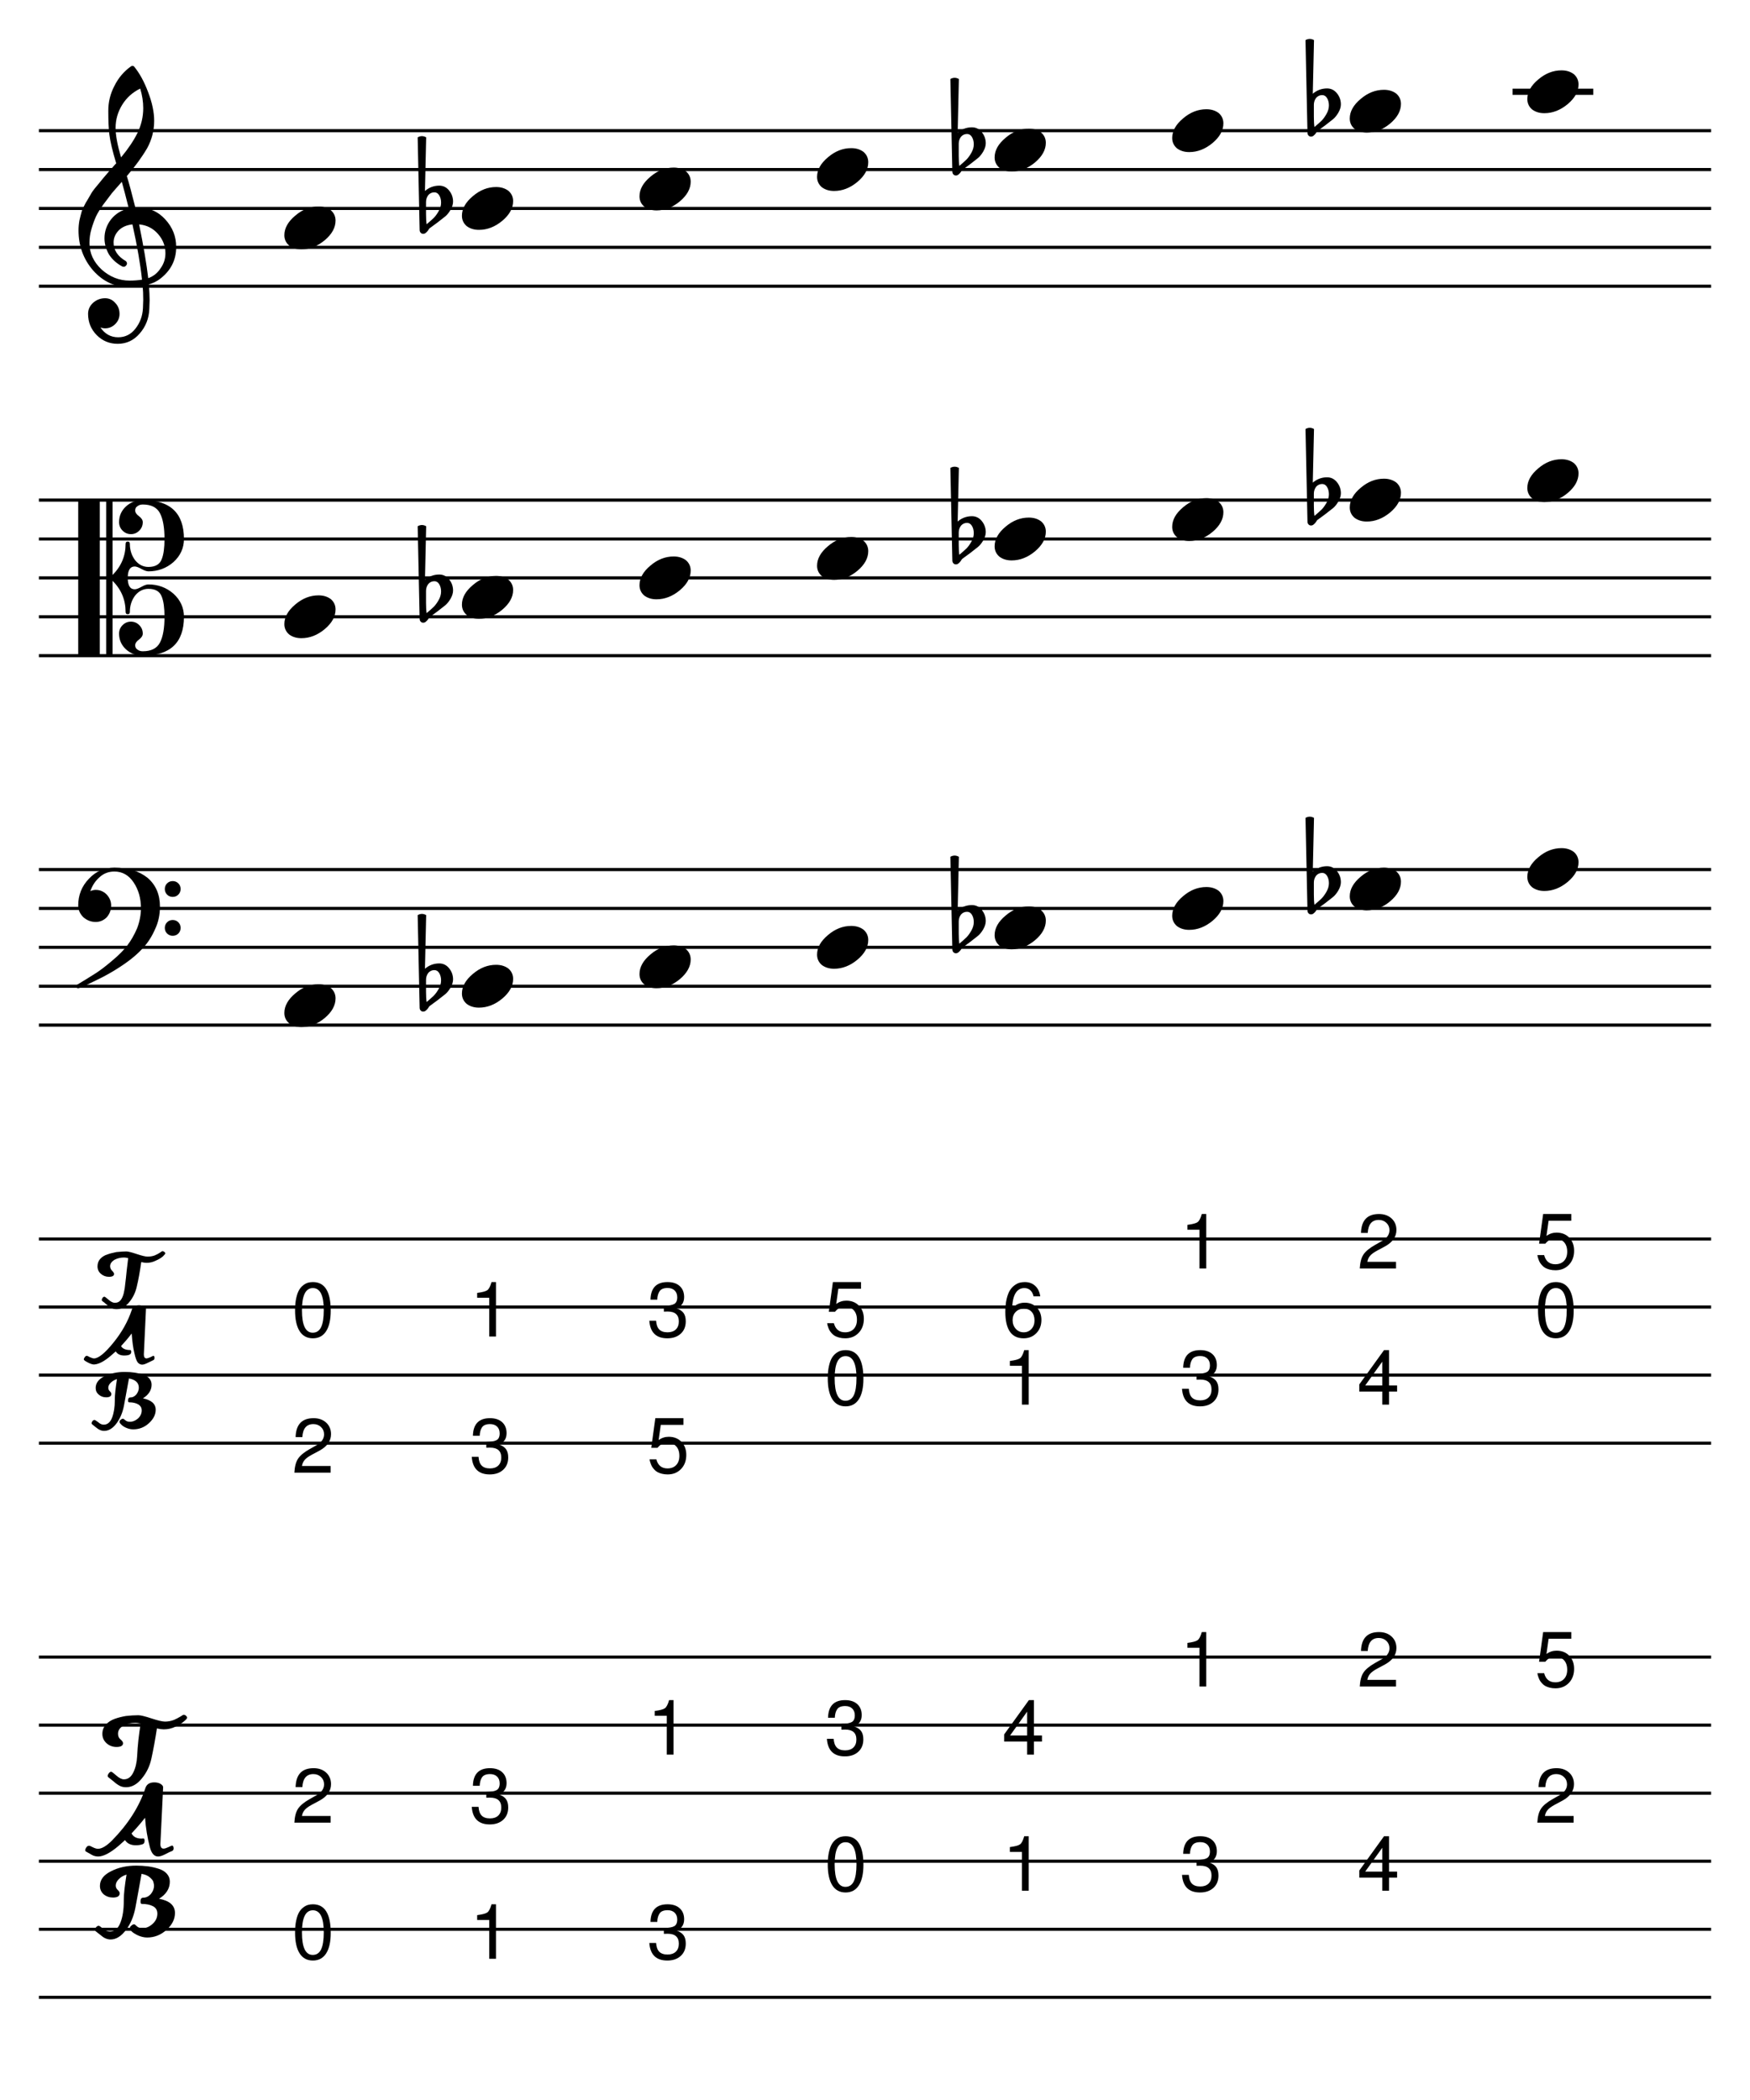 <?xml version="1.0" encoding="UTF-8" standalone="no"?>
<svg width="637.794px" height="765.353px" viewBox="0 0 637.794 765.353"
 xmlns="http://www.w3.org/2000/svg" xmlns:xlink="http://www.w3.org/1999/xlink" version="1.2" baseProfile="tiny">
<title>harmonicmajor (99)</title>
<desc>Generated by MuseScore 3.4.2</desc>
<polyline class="StaffLines" fill="none" stroke="#000000" stroke-width="1.13" stroke-linejoin="bevel" points="14.173,47.622 623.621,47.622"/>
<polyline class="StaffLines" fill="none" stroke="#000000" stroke-width="1.13" stroke-linejoin="bevel" points="14.173,61.795 623.621,61.795"/>
<polyline class="StaffLines" fill="none" stroke="#000000" stroke-width="1.13" stroke-linejoin="bevel" points="14.173,75.969 623.621,75.969"/>
<polyline class="StaffLines" fill="none" stroke="#000000" stroke-width="1.13" stroke-linejoin="bevel" points="14.173,90.142 623.621,90.142"/>
<polyline class="StaffLines" fill="none" stroke="#000000" stroke-width="1.13" stroke-linejoin="bevel" points="14.173,104.315 623.621,104.315"/>
<polyline class="StaffLines" fill="none" stroke="#000000" stroke-width="1.13" stroke-linejoin="bevel" points="14.173,182.268 623.621,182.268"/>
<polyline class="StaffLines" fill="none" stroke="#000000" stroke-width="1.13" stroke-linejoin="bevel" points="14.173,196.441 623.621,196.441"/>
<polyline class="StaffLines" fill="none" stroke="#000000" stroke-width="1.13" stroke-linejoin="bevel" points="14.173,210.614 623.621,210.614"/>
<polyline class="StaffLines" fill="none" stroke="#000000" stroke-width="1.13" stroke-linejoin="bevel" points="14.173,224.787 623.621,224.787"/>
<polyline class="StaffLines" fill="none" stroke="#000000" stroke-width="1.13" stroke-linejoin="bevel" points="14.173,238.961 623.621,238.961"/>
<polyline class="StaffLines" fill="none" stroke="#000000" stroke-width="1.13" stroke-linejoin="bevel" points="14.173,316.913 623.621,316.913"/>
<polyline class="StaffLines" fill="none" stroke="#000000" stroke-width="1.13" stroke-linejoin="bevel" points="14.173,331.087 623.621,331.087"/>
<polyline class="StaffLines" fill="none" stroke="#000000" stroke-width="1.13" stroke-linejoin="bevel" points="14.173,345.26 623.621,345.26"/>
<polyline class="StaffLines" fill="none" stroke="#000000" stroke-width="1.13" stroke-linejoin="bevel" points="14.173,359.433 623.621,359.433"/>
<polyline class="StaffLines" fill="none" stroke="#000000" stroke-width="1.13" stroke-linejoin="bevel" points="14.173,373.606 623.621,373.606"/>
<polyline class="StaffLines" fill="none" stroke="#000000" stroke-width="1.13" stroke-linejoin="bevel" points="14.173,451.559 623.621,451.559"/>
<polyline class="StaffLines" fill="none" stroke="#000000" stroke-width="1.13" stroke-linejoin="bevel" points="14.173,476.362 623.621,476.362"/>
<polyline class="StaffLines" fill="none" stroke="#000000" stroke-width="1.13" stroke-linejoin="bevel" points="14.173,501.165 623.621,501.165"/>
<polyline class="StaffLines" fill="none" stroke="#000000" stroke-width="1.13" stroke-linejoin="bevel" points="14.173,525.969 623.621,525.969"/>
<polyline class="StaffLines" fill="none" stroke="#000000" stroke-width="1.13" stroke-linejoin="bevel" points="14.173,603.921 623.621,603.921"/>
<polyline class="StaffLines" fill="none" stroke="#000000" stroke-width="1.13" stroke-linejoin="bevel" points="14.173,628.724 623.621,628.724"/>
<polyline class="StaffLines" fill="none" stroke="#000000" stroke-width="1.13" stroke-linejoin="bevel" points="14.173,653.528 623.621,653.528"/>
<polyline class="StaffLines" fill="none" stroke="#000000" stroke-width="1.13" stroke-linejoin="bevel" points="14.173,678.331 623.621,678.331"/>
<polyline class="StaffLines" fill="none" stroke="#000000" stroke-width="1.13" stroke-linejoin="bevel" points="14.173,703.134 623.621,703.134"/>
<polyline class="StaffLines" fill="none" stroke="#000000" stroke-width="1.13" stroke-linejoin="bevel" points="14.173,727.937 623.621,727.937"/>
<path class="Accidental" transform="matrix(0.567,0,0,0.567,152.664,359.433)" d="M4.594,-4.109 L4.594,3.609 C4.594,6.349 4.724,8.531 4.984,10.156 C7.13,8.333 8.661,6.969 9.578,6.062 C10.62,5.021 11.662,3.586 12.703,1.758 C13.745,-0.07 14.266,-1.896 14.266,-3.719 C14.266,-5.542 13.875,-7.104 13.094,-8.406 C12.312,-9.708 11.271,-10.359 9.969,-10.359 C8.406,-10.359 7.104,-9.771 6.062,-8.594 C5.083,-7.292 4.594,-5.797 4.594,-4.109 M0.484,13.766 L-0.781,-45.703 C0.135,-46.224 1.049,-46.484 1.961,-46.484 C2.872,-46.484 3.781,-46.224 4.688,-45.703 L3.906,-11.234 C6.573,-13.516 9.635,-14.656 13.094,-14.656 C15.625,-14.656 17.737,-13.615 19.43,-11.531 C21.122,-9.448 21.969,-7.068 21.969,-4.391 C21.969,-2.703 21.417,-0.911 20.312,0.984 C19.271,2.734 18.167,4.099 17,5.078 C16.344,5.599 14.682,6.901 12.016,8.984 C11.234,9.568 10.307,10.25 9.234,11.031 C8.161,11.812 7.495,12.302 7.234,12.5 C6.776,12.76 6.349,13.281 5.953,14.062 C5.505,14.719 4.984,15.271 4.391,15.719 C3.943,16.115 3.393,16.312 2.742,16.312 C2.091,16.312 1.568,16.083 1.172,15.625 C0.714,15.167 0.484,14.547 0.484,13.766"/>
<path class="Accidental" transform="matrix(0.567,0,0,0.567,346.807,338.173)" d="M4.594,-4.109 L4.594,3.609 C4.594,6.349 4.724,8.531 4.984,10.156 C7.13,8.333 8.661,6.969 9.578,6.062 C10.62,5.021 11.662,3.586 12.703,1.758 C13.745,-0.07 14.266,-1.896 14.266,-3.719 C14.266,-5.542 13.875,-7.104 13.094,-8.406 C12.312,-9.708 11.271,-10.359 9.969,-10.359 C8.406,-10.359 7.104,-9.771 6.062,-8.594 C5.083,-7.292 4.594,-5.797 4.594,-4.109 M0.484,13.766 L-0.781,-45.703 C0.135,-46.224 1.049,-46.484 1.961,-46.484 C2.872,-46.484 3.781,-46.224 4.688,-45.703 L3.906,-11.234 C6.573,-13.516 9.635,-14.656 13.094,-14.656 C15.625,-14.656 17.737,-13.615 19.43,-11.531 C21.122,-9.448 21.969,-7.068 21.969,-4.391 C21.969,-2.703 21.417,-0.911 20.312,0.984 C19.271,2.734 18.167,4.099 17,5.078 C16.344,5.599 14.682,6.901 12.016,8.984 C11.234,9.568 10.307,10.25 9.234,11.031 C8.161,11.812 7.495,12.302 7.234,12.5 C6.776,12.76 6.349,13.281 5.953,14.062 C5.505,14.719 4.984,15.271 4.391,15.719 C3.943,16.115 3.393,16.312 2.742,16.312 C2.091,16.312 1.568,16.083 1.172,15.625 C0.714,15.167 0.484,14.547 0.484,13.766"/>
<path class="Accidental" transform="matrix(0.567,0,0,0.567,476.236,324)" d="M4.594,-4.109 L4.594,3.609 C4.594,6.349 4.724,8.531 4.984,10.156 C7.13,8.333 8.661,6.969 9.578,6.062 C10.62,5.021 11.662,3.586 12.703,1.758 C13.745,-0.07 14.266,-1.896 14.266,-3.719 C14.266,-5.542 13.875,-7.104 13.094,-8.406 C12.312,-9.708 11.271,-10.359 9.969,-10.359 C8.406,-10.359 7.104,-9.771 6.062,-8.594 C5.083,-7.292 4.594,-5.797 4.594,-4.109 M0.484,13.766 L-0.781,-45.703 C0.135,-46.224 1.049,-46.484 1.961,-46.484 C2.872,-46.484 3.781,-46.224 4.688,-45.703 L3.906,-11.234 C6.573,-13.516 9.635,-14.656 13.094,-14.656 C15.625,-14.656 17.737,-13.615 19.43,-11.531 C21.122,-9.448 21.969,-7.068 21.969,-4.391 C21.969,-2.703 21.417,-0.911 20.312,0.984 C19.271,2.734 18.167,4.099 17,5.078 C16.344,5.599 14.682,6.901 12.016,8.984 C11.234,9.568 10.307,10.25 9.234,11.031 C8.161,11.812 7.495,12.302 7.234,12.5 C6.776,12.76 6.349,13.281 5.953,14.062 C5.505,14.719 4.984,15.271 4.391,15.719 C3.943,16.115 3.393,16.312 2.742,16.312 C2.091,16.312 1.568,16.083 1.172,15.625 C0.714,15.167 0.484,14.547 0.484,13.766"/>
<path class="Accidental" transform="matrix(0.567,0,0,0.567,152.664,217.701)" d="M4.594,-4.109 L4.594,3.609 C4.594,6.349 4.724,8.531 4.984,10.156 C7.13,8.333 8.661,6.969 9.578,6.062 C10.62,5.021 11.662,3.586 12.703,1.758 C13.745,-0.07 14.266,-1.896 14.266,-3.719 C14.266,-5.542 13.875,-7.104 13.094,-8.406 C12.312,-9.708 11.271,-10.359 9.969,-10.359 C8.406,-10.359 7.104,-9.771 6.062,-8.594 C5.083,-7.292 4.594,-5.797 4.594,-4.109 M0.484,13.766 L-0.781,-45.703 C0.135,-46.224 1.049,-46.484 1.961,-46.484 C2.872,-46.484 3.781,-46.224 4.688,-45.703 L3.906,-11.234 C6.573,-13.516 9.635,-14.656 13.094,-14.656 C15.625,-14.656 17.737,-13.615 19.43,-11.531 C21.122,-9.448 21.969,-7.068 21.969,-4.391 C21.969,-2.703 21.417,-0.911 20.312,0.984 C19.271,2.734 18.167,4.099 17,5.078 C16.344,5.599 14.682,6.901 12.016,8.984 C11.234,9.568 10.307,10.25 9.234,11.031 C8.161,11.812 7.495,12.302 7.234,12.5 C6.776,12.76 6.349,13.281 5.953,14.062 C5.505,14.719 4.984,15.271 4.391,15.719 C3.943,16.115 3.393,16.312 2.742,16.312 C2.091,16.312 1.568,16.083 1.172,15.625 C0.714,15.167 0.484,14.547 0.484,13.766"/>
<path class="Accidental" transform="matrix(0.567,0,0,0.567,346.807,196.441)" d="M4.594,-4.109 L4.594,3.609 C4.594,6.349 4.724,8.531 4.984,10.156 C7.13,8.333 8.661,6.969 9.578,6.062 C10.62,5.021 11.662,3.586 12.703,1.758 C13.745,-0.07 14.266,-1.896 14.266,-3.719 C14.266,-5.542 13.875,-7.104 13.094,-8.406 C12.312,-9.708 11.271,-10.359 9.969,-10.359 C8.406,-10.359 7.104,-9.771 6.062,-8.594 C5.083,-7.292 4.594,-5.797 4.594,-4.109 M0.484,13.766 L-0.781,-45.703 C0.135,-46.224 1.049,-46.484 1.961,-46.484 C2.872,-46.484 3.781,-46.224 4.688,-45.703 L3.906,-11.234 C6.573,-13.516 9.635,-14.656 13.094,-14.656 C15.625,-14.656 17.737,-13.615 19.43,-11.531 C21.122,-9.448 21.969,-7.068 21.969,-4.391 C21.969,-2.703 21.417,-0.911 20.312,0.984 C19.271,2.734 18.167,4.099 17,5.078 C16.344,5.599 14.682,6.901 12.016,8.984 C11.234,9.568 10.307,10.25 9.234,11.031 C8.161,11.812 7.495,12.302 7.234,12.5 C6.776,12.76 6.349,13.281 5.953,14.062 C5.505,14.719 4.984,15.271 4.391,15.719 C3.943,16.115 3.393,16.312 2.742,16.312 C2.091,16.312 1.568,16.083 1.172,15.625 C0.714,15.167 0.484,14.547 0.484,13.766"/>
<path class="Accidental" transform="matrix(0.567,0,0,0.567,476.236,182.268)" d="M4.594,-4.109 L4.594,3.609 C4.594,6.349 4.724,8.531 4.984,10.156 C7.13,8.333 8.661,6.969 9.578,6.062 C10.62,5.021 11.662,3.586 12.703,1.758 C13.745,-0.07 14.266,-1.896 14.266,-3.719 C14.266,-5.542 13.875,-7.104 13.094,-8.406 C12.312,-9.708 11.271,-10.359 9.969,-10.359 C8.406,-10.359 7.104,-9.771 6.062,-8.594 C5.083,-7.292 4.594,-5.797 4.594,-4.109 M0.484,13.766 L-0.781,-45.703 C0.135,-46.224 1.049,-46.484 1.961,-46.484 C2.872,-46.484 3.781,-46.224 4.688,-45.703 L3.906,-11.234 C6.573,-13.516 9.635,-14.656 13.094,-14.656 C15.625,-14.656 17.737,-13.615 19.43,-11.531 C21.122,-9.448 21.969,-7.068 21.969,-4.391 C21.969,-2.703 21.417,-0.911 20.312,0.984 C19.271,2.734 18.167,4.099 17,5.078 C16.344,5.599 14.682,6.901 12.016,8.984 C11.234,9.568 10.307,10.25 9.234,11.031 C8.161,11.812 7.495,12.302 7.234,12.5 C6.776,12.76 6.349,13.281 5.953,14.062 C5.505,14.719 4.984,15.271 4.391,15.719 C3.943,16.115 3.393,16.312 2.742,16.312 C2.091,16.312 1.568,16.083 1.172,15.625 C0.714,15.167 0.484,14.547 0.484,13.766"/>
<path class="Accidental" transform="matrix(0.567,0,0,0.567,152.664,75.969)" d="M4.594,-4.109 L4.594,3.609 C4.594,6.349 4.724,8.531 4.984,10.156 C7.13,8.333 8.661,6.969 9.578,6.062 C10.62,5.021 11.662,3.586 12.703,1.758 C13.745,-0.07 14.266,-1.896 14.266,-3.719 C14.266,-5.542 13.875,-7.104 13.094,-8.406 C12.312,-9.708 11.271,-10.359 9.969,-10.359 C8.406,-10.359 7.104,-9.771 6.062,-8.594 C5.083,-7.292 4.594,-5.797 4.594,-4.109 M0.484,13.766 L-0.781,-45.703 C0.135,-46.224 1.049,-46.484 1.961,-46.484 C2.872,-46.484 3.781,-46.224 4.688,-45.703 L3.906,-11.234 C6.573,-13.516 9.635,-14.656 13.094,-14.656 C15.625,-14.656 17.737,-13.615 19.43,-11.531 C21.122,-9.448 21.969,-7.068 21.969,-4.391 C21.969,-2.703 21.417,-0.911 20.312,0.984 C19.271,2.734 18.167,4.099 17,5.078 C16.344,5.599 14.682,6.901 12.016,8.984 C11.234,9.568 10.307,10.25 9.234,11.031 C8.161,11.812 7.495,12.302 7.234,12.5 C6.776,12.76 6.349,13.281 5.953,14.062 C5.505,14.719 4.984,15.271 4.391,15.719 C3.943,16.115 3.393,16.312 2.742,16.312 C2.091,16.312 1.568,16.083 1.172,15.625 C0.714,15.167 0.484,14.547 0.484,13.766"/>
<path class="Accidental" transform="matrix(0.567,0,0,0.567,346.807,54.709)" d="M4.594,-4.109 L4.594,3.609 C4.594,6.349 4.724,8.531 4.984,10.156 C7.13,8.333 8.661,6.969 9.578,6.062 C10.62,5.021 11.662,3.586 12.703,1.758 C13.745,-0.07 14.266,-1.896 14.266,-3.719 C14.266,-5.542 13.875,-7.104 13.094,-8.406 C12.312,-9.708 11.271,-10.359 9.969,-10.359 C8.406,-10.359 7.104,-9.771 6.062,-8.594 C5.083,-7.292 4.594,-5.797 4.594,-4.109 M0.484,13.766 L-0.781,-45.703 C0.135,-46.224 1.049,-46.484 1.961,-46.484 C2.872,-46.484 3.781,-46.224 4.688,-45.703 L3.906,-11.234 C6.573,-13.516 9.635,-14.656 13.094,-14.656 C15.625,-14.656 17.737,-13.615 19.43,-11.531 C21.122,-9.448 21.969,-7.068 21.969,-4.391 C21.969,-2.703 21.417,-0.911 20.312,0.984 C19.271,2.734 18.167,4.099 17,5.078 C16.344,5.599 14.682,6.901 12.016,8.984 C11.234,9.568 10.307,10.25 9.234,11.031 C8.161,11.812 7.495,12.302 7.234,12.5 C6.776,12.76 6.349,13.281 5.953,14.062 C5.505,14.719 4.984,15.271 4.391,15.719 C3.943,16.115 3.393,16.312 2.742,16.312 C2.091,16.312 1.568,16.083 1.172,15.625 C0.714,15.167 0.484,14.547 0.484,13.766"/>
<path class="Accidental" transform="matrix(0.567,0,0,0.567,476.236,40.535)" d="M4.594,-4.109 L4.594,3.609 C4.594,6.349 4.724,8.531 4.984,10.156 C7.13,8.333 8.661,6.969 9.578,6.062 C10.62,5.021 11.662,3.586 12.703,1.758 C13.745,-0.07 14.266,-1.896 14.266,-3.719 C14.266,-5.542 13.875,-7.104 13.094,-8.406 C12.312,-9.708 11.271,-10.359 9.969,-10.359 C8.406,-10.359 7.104,-9.771 6.062,-8.594 C5.083,-7.292 4.594,-5.797 4.594,-4.109 M0.484,13.766 L-0.781,-45.703 C0.135,-46.224 1.049,-46.484 1.961,-46.484 C2.872,-46.484 3.781,-46.224 4.688,-45.703 L3.906,-11.234 C6.573,-13.516 9.635,-14.656 13.094,-14.656 C15.625,-14.656 17.737,-13.615 19.43,-11.531 C21.122,-9.448 21.969,-7.068 21.969,-4.391 C21.969,-2.703 21.417,-0.911 20.312,0.984 C19.271,2.734 18.167,4.099 17,5.078 C16.344,5.599 14.682,6.901 12.016,8.984 C11.234,9.568 10.307,10.25 9.234,11.031 C8.161,11.812 7.495,12.302 7.234,12.5 C6.776,12.76 6.349,13.281 5.953,14.062 C5.505,14.719 4.984,15.271 4.391,15.719 C3.943,16.115 3.393,16.312 2.742,16.312 C2.091,16.312 1.568,16.083 1.172,15.625 C0.714,15.167 0.484,14.547 0.484,13.766"/>
<polyline class="LedgerLine" fill="none" stroke="#000000" stroke-width="2.27" stroke-linecap="square" stroke-linejoin="bevel" points="552.387,33.449 579.551,33.449"/>
<path class="Note" fill="#ffffff" fill-opacity="0.0" fill-rule="evenodd" d="M104.913,690.732 L123.622,690.732 L123.622,715.535 L104.913,715.535 L104.913,690.732 "/>
<path class="Note" d="M107.533,704.274 C107.533,702.618 107.674,701.155 107.955,699.884 C108.236,698.613 108.591,697.618 109.018,696.899 C109.445,696.181 109.958,695.597 110.557,695.149 C111.156,694.702 111.731,694.402 112.283,694.251 C112.835,694.1 113.419,694.024 114.033,694.024 C118.367,694.024 120.533,697.498 120.533,704.446 C120.533,707.717 119.976,710.215 118.861,711.939 C117.747,713.663 116.138,714.524 114.033,714.524 C111.908,714.524 110.294,713.652 109.19,711.907 C108.085,710.163 107.533,707.618 107.533,704.274 M118.002,704.228 C118.002,698.884 116.677,696.212 114.026,696.212 C111.374,696.212 110.049,698.91 110.049,704.306 C110.049,709.754 111.356,712.478 113.971,712.478 C115.356,712.478 116.374,711.806 117.026,710.462 C117.677,709.118 118.002,707.04 118.002,704.228"/>
<path class="Note" fill="#ffffff" fill-opacity="0.0" fill-rule="evenodd" d="M104.913,641.126 L123.622,641.126 L123.622,665.929 L104.913,665.929 L104.913,641.126 "/>
<path class="Note" d="M107.736,651.309 C107.861,646.715 110.044,644.418 114.283,644.418 C116.169,644.418 117.7,644.96 118.877,646.043 C120.054,647.127 120.643,648.528 120.643,650.246 C120.643,652.715 119.242,654.715 116.44,656.246 L113.643,657.746 C112.424,658.403 111.554,659.038 111.033,659.653 C110.513,660.267 110.184,660.996 110.049,661.84 L120.502,661.84 L120.502,664.278 L107.283,664.278 C107.398,662.09 107.838,660.405 108.604,659.223 C109.369,658.041 110.789,656.861 112.861,655.684 L115.424,654.231 C117.216,653.199 118.111,651.892 118.111,650.309 C118.111,649.246 117.739,648.358 116.994,647.645 C116.249,646.931 115.32,646.574 114.205,646.574 C111.716,646.574 110.377,648.153 110.19,651.309 L107.736,651.309 "/>
<path class="Note" fill="#ffffff" fill-opacity="0.0" fill-rule="evenodd" d="M169.627,690.732 L188.336,690.732 L188.336,715.535 L169.627,715.535 L169.627,690.732 "/>
<path class="Note" d="M178.295,699.743 L173.904,699.743 L173.904,697.978 C175.81,697.738 177.053,697.402 177.631,696.97 C178.209,696.538 178.711,695.556 179.138,694.024 L180.763,694.024 L180.763,713.884 L178.295,713.884 L178.295,699.743 "/>
<path class="Note" fill="#ffffff" fill-opacity="0.0" fill-rule="evenodd" d="M169.627,641.126 L188.336,641.126 L188.336,665.929 L169.627,665.929 L169.627,641.126 "/>
<path class="Note" d="M178.607,646.574 C177.191,646.574 176.217,646.962 175.685,647.739 C175.154,648.515 174.868,649.548 174.826,650.84 L172.357,650.84 C172.451,646.559 174.524,644.418 178.576,644.418 C180.461,644.418 181.941,644.905 183.013,645.879 C184.086,646.853 184.623,648.189 184.623,649.887 C184.623,651.897 183.701,653.267 181.857,653.996 C183.045,654.413 183.901,654.989 184.428,655.723 C184.954,656.457 185.217,657.46 185.217,658.731 C185.217,660.616 184.605,662.119 183.381,663.239 C182.157,664.358 180.529,664.918 178.498,664.918 C174.425,664.918 172.237,662.783 171.935,658.512 L174.404,658.512 C174.498,659.949 174.881,661.012 175.553,661.699 C176.224,662.387 177.232,662.731 178.576,662.731 C179.868,662.731 180.875,662.382 181.599,661.684 C182.323,660.986 182.685,660.012 182.685,658.762 C182.685,656.356 181.316,655.153 178.576,655.153 L177.545,655.184 L177.232,655.184 L177.232,653.074 C179.003,653.043 180.258,652.822 180.998,652.41 C181.737,651.999 182.107,651.184 182.107,649.965 C182.107,648.923 181.795,648.098 181.17,647.489 C180.545,646.879 179.691,646.574 178.607,646.574"/>
<path class="Note" fill="#ffffff" fill-opacity="0.0" fill-rule="evenodd" d="M234.342,690.732 L253.051,690.732 L253.051,715.535 L234.342,715.535 L234.342,690.732 "/>
<path class="Note" d="M243.322,696.181 C241.905,696.181 240.931,696.569 240.4,697.345 C239.869,698.121 239.582,699.155 239.54,700.446 L237.072,700.446 C237.165,696.165 239.238,694.024 243.29,694.024 C245.176,694.024 246.655,694.511 247.728,695.485 C248.801,696.459 249.337,697.795 249.337,699.493 C249.337,701.504 248.415,702.873 246.572,703.603 C247.759,704.019 248.616,704.595 249.142,705.329 C249.668,706.064 249.931,707.066 249.931,708.337 C249.931,710.222 249.319,711.725 248.095,712.845 C246.871,713.965 245.244,714.524 243.212,714.524 C239.139,714.524 236.952,712.389 236.65,708.118 L239.119,708.118 C239.212,709.556 239.595,710.618 240.267,711.306 C240.939,711.993 241.947,712.337 243.29,712.337 C244.582,712.337 245.59,711.988 246.314,711.29 C247.038,710.592 247.4,709.618 247.4,708.368 C247.4,705.962 246.03,704.759 243.29,704.759 L242.259,704.79 L241.947,704.79 L241.947,702.681 C243.718,702.649 244.973,702.428 245.712,702.017 C246.452,701.605 246.822,700.79 246.822,699.571 C246.822,698.53 246.509,697.704 245.884,697.095 C245.259,696.485 244.405,696.181 243.322,696.181"/>
<path class="Note" fill="#ffffff" fill-opacity="0.0" fill-rule="evenodd" d="M234.342,616.323 L253.051,616.323 L253.051,641.126 L234.342,641.126 L234.342,616.323 "/>
<path class="Note" d="M243.009,625.334 L238.619,625.334 L238.619,623.568 C240.525,623.329 241.767,622.993 242.345,622.56 C242.923,622.128 243.426,621.146 243.853,619.615 L245.478,619.615 L245.478,639.474 L243.009,639.474 L243.009,625.334 "/>
<path class="Note" fill="#ffffff" fill-opacity="0.0" fill-rule="evenodd" d="M299.056,665.929 L317.765,665.929 L317.765,690.732 L299.056,690.732 L299.056,665.929 "/>
<path class="Note" d="M301.677,679.471 C301.677,677.815 301.817,676.352 302.099,675.081 C302.38,673.81 302.734,672.815 303.161,672.096 C303.588,671.378 304.101,670.794 304.7,670.346 C305.299,669.898 305.875,669.599 306.427,669.448 C306.979,669.297 307.562,669.221 308.177,669.221 C312.51,669.221 314.677,672.695 314.677,679.643 C314.677,682.914 314.119,685.411 313.005,687.135 C311.89,688.859 310.281,689.721 308.177,689.721 C306.052,689.721 304.437,688.849 303.333,687.104 C302.229,685.359 301.677,682.815 301.677,679.471 M312.146,679.424 C312.146,674.081 310.82,671.409 308.169,671.409 C305.518,671.409 304.192,674.107 304.192,679.503 C304.192,684.951 305.5,687.674 308.114,687.674 C309.5,687.674 310.518,687.003 311.169,685.659 C311.82,684.315 312.146,682.237 312.146,679.424"/>
<path class="Note" fill="#ffffff" fill-opacity="0.0" fill-rule="evenodd" d="M299.056,616.323 L317.765,616.323 L317.765,641.126 L299.056,641.126 L299.056,616.323 "/>
<path class="Note" d="M308.036,621.771 C306.619,621.771 305.646,622.159 305.114,622.935 C304.583,623.711 304.297,624.745 304.255,626.037 L301.786,626.037 C301.88,621.756 303.953,619.615 308.005,619.615 C309.89,619.615 311.369,620.102 312.442,621.076 C313.515,622.05 314.052,623.386 314.052,625.084 C314.052,627.094 313.13,628.464 311.286,629.193 C312.474,629.61 313.33,630.185 313.856,630.92 C314.383,631.654 314.646,632.657 314.646,633.928 C314.646,635.813 314.034,637.316 312.81,638.435 C311.586,639.555 309.958,640.115 307.927,640.115 C303.854,640.115 301.666,637.98 301.364,633.709 L303.833,633.709 C303.927,635.146 304.31,636.209 304.981,636.896 C305.653,637.584 306.661,637.928 308.005,637.928 C309.297,637.928 310.304,637.579 311.028,636.881 C311.752,636.183 312.114,635.209 312.114,633.959 C312.114,631.553 310.744,630.349 308.005,630.349 L306.974,630.381 L306.661,630.381 L306.661,628.271 C308.432,628.24 309.687,628.019 310.427,627.607 C311.166,627.196 311.536,626.381 311.536,625.162 C311.536,624.12 311.224,623.295 310.599,622.685 C309.974,622.076 309.119,621.771 308.036,621.771"/>
<path class="Note" fill="#ffffff" fill-opacity="0.0" fill-rule="evenodd" d="M363.771,665.929 L382.479,665.929 L382.479,690.732 L363.771,690.732 L363.771,665.929 "/>
<path class="Note" d="M372.438,674.94 L368.048,674.94 L368.048,673.174 C369.954,672.935 371.196,672.599 371.774,672.167 C372.352,671.734 372.855,670.753 373.282,669.221 L374.907,669.221 L374.907,689.081 L372.438,689.081 L372.438,674.94 "/>
<path class="Note" fill="#ffffff" fill-opacity="0.0" fill-rule="evenodd" d="M363.771,616.323 L382.479,616.323 L382.479,641.126 L363.771,641.126 L363.771,616.323 "/>
<path class="Note" d="M374.344,634.709 L365.969,634.709 L365.969,632.115 L374.985,619.615 L376.813,619.615 L376.813,632.506 L379.751,632.506 L379.751,634.709 L376.813,634.709 L376.813,639.474 L374.344,639.474 L374.344,634.709 M374.344,632.506 L374.344,623.818 L368.126,632.506 L374.344,632.506 "/>
<path class="Note" fill="#ffffff" fill-opacity="0.0" fill-rule="evenodd" d="M428.485,665.929 L447.194,665.929 L447.194,690.732 L428.485,690.732 L428.485,665.929 "/>
<path class="Note" d="M437.465,671.378 C436.048,671.378 435.074,671.766 434.543,672.542 C434.012,673.318 433.726,674.352 433.684,675.643 L431.215,675.643 C431.309,671.362 433.382,669.221 437.434,669.221 C439.319,669.221 440.798,669.708 441.871,670.682 C442.944,671.656 443.481,672.992 443.481,674.69 C443.481,676.701 442.559,678.07 440.715,678.799 C441.903,679.216 442.759,679.792 443.285,680.526 C443.811,681.26 444.074,682.263 444.074,683.534 C444.074,685.419 443.463,686.922 442.239,688.042 C441.015,689.161 439.387,689.721 437.356,689.721 C433.283,689.721 431.095,687.586 430.793,683.315 L433.262,683.315 C433.356,684.753 433.739,685.815 434.41,686.503 C435.082,687.19 436.09,687.534 437.434,687.534 C438.726,687.534 439.733,687.185 440.457,686.487 C441.181,685.789 441.543,684.815 441.543,683.565 C441.543,681.159 440.173,679.956 437.434,679.956 L436.403,679.987 L436.09,679.987 L436.09,677.878 C437.861,677.846 439.116,677.625 439.856,677.214 C440.595,676.802 440.965,675.987 440.965,674.768 C440.965,673.727 440.653,672.901 440.028,672.292 C439.403,671.682 438.548,671.378 437.465,671.378"/>
<path class="Note" fill="#ffffff" fill-opacity="0.0" fill-rule="evenodd" d="M428.485,591.52 L447.194,591.52 L447.194,616.323 L428.485,616.323 L428.485,591.52 "/>
<path class="Note" d="M437.153,600.531 L432.762,600.531 L432.762,598.765 C434.668,598.525 435.91,598.189 436.489,597.757 C437.067,597.325 437.569,596.343 437.996,594.812 L439.621,594.812 L439.621,614.671 L437.153,614.671 L437.153,600.531 "/>
<path class="Note" fill="#ffffff" fill-opacity="0.0" fill-rule="evenodd" d="M493.2,665.929 L511.908,665.929 L511.908,690.732 L493.2,690.732 L493.2,665.929 "/>
<path class="Note" d="M503.773,684.315 L495.398,684.315 L495.398,681.721 L504.414,669.221 L506.242,669.221 L506.242,682.112 L509.18,682.112 L509.18,684.315 L506.242,684.315 L506.242,689.081 L503.773,689.081 L503.773,684.315 M503.773,682.112 L503.773,673.424 L497.555,682.112 L503.773,682.112 "/>
<path class="Note" fill="#ffffff" fill-opacity="0.0" fill-rule="evenodd" d="M493.2,591.52 L511.908,591.52 L511.908,616.323 L493.2,616.323 L493.2,591.52 "/>
<path class="Note" d="M496.023,601.703 C496.148,597.109 498.331,594.812 502.57,594.812 C504.456,594.812 505.987,595.354 507.164,596.437 C508.341,597.52 508.93,598.921 508.93,600.64 C508.93,603.109 507.529,605.109 504.726,606.64 L501.93,608.14 C500.711,608.796 499.841,609.432 499.32,610.046 C498.799,610.661 498.471,611.39 498.336,612.234 L508.789,612.234 L508.789,614.671 L495.57,614.671 C495.685,612.484 496.125,610.799 496.891,609.617 C497.656,608.434 499.075,607.255 501.148,606.078 L503.711,604.624 C505.502,603.593 506.398,602.286 506.398,600.703 C506.398,599.64 506.026,598.752 505.281,598.038 C504.536,597.325 503.607,596.968 502.492,596.968 C500.002,596.968 498.664,598.546 498.476,601.703 L496.023,601.703 "/>
<path class="Note" fill="#ffffff" fill-opacity="0.0" fill-rule="evenodd" d="M557.914,641.126 L576.623,641.126 L576.623,665.929 L557.914,665.929 L557.914,641.126 "/>
<path class="Note" d="M560.738,651.309 C560.863,646.715 563.045,644.418 567.285,644.418 C569.17,644.418 570.701,644.96 571.878,646.043 C573.056,647.127 573.644,648.528 573.644,650.246 C573.644,652.715 572.243,654.715 569.441,656.246 L566.644,657.746 C565.425,658.403 564.556,659.038 564.035,659.653 C563.514,660.267 563.186,660.996 563.05,661.84 L573.503,661.84 L573.503,664.278 L560.285,664.278 C560.399,662.09 560.839,660.405 561.605,659.223 C562.371,658.041 563.79,656.861 565.863,655.684 L568.425,654.231 C570.217,653.199 571.113,651.892 571.113,650.309 C571.113,649.246 570.74,648.358 569.996,647.645 C569.251,646.931 568.321,646.574 567.207,646.574 C564.717,646.574 563.378,648.153 563.191,651.309 L560.738,651.309 "/>
<path class="Note" fill="#ffffff" fill-opacity="0.0" fill-rule="evenodd" d="M557.914,591.52 L576.623,591.52 L576.623,616.323 L557.914,616.323 L557.914,591.52 "/>
<path class="Note" d="M572.66,594.812 L572.66,597.249 L564.394,597.249 L563.613,602.796 C564.717,601.994 565.941,601.593 567.285,601.593 C569.191,601.593 570.735,602.205 571.917,603.429 C573.1,604.653 573.691,606.244 573.691,608.203 C573.691,610.296 573.058,612.005 571.792,613.328 C570.527,614.65 568.894,615.312 566.894,615.312 C566.123,615.312 565.417,615.229 564.777,615.062 C564.136,614.895 563.605,614.695 563.183,614.46 C562.761,614.226 562.378,613.919 562.035,613.538 C561.691,613.158 561.431,612.822 561.253,612.531 C561.076,612.239 560.907,611.874 560.746,611.437 C560.584,610.999 560.485,610.697 560.449,610.531 C560.412,610.364 560.368,610.119 560.316,609.796 L562.769,609.796 C563.352,612.015 564.707,613.124 566.832,613.124 C568.175,613.124 569.235,612.716 570.011,611.898 C570.787,611.08 571.175,609.963 571.175,608.546 C571.175,607.067 570.782,605.903 569.996,605.054 C569.209,604.205 568.154,603.781 566.832,603.781 C566.071,603.781 565.42,603.916 564.878,604.187 C564.337,604.458 563.774,604.937 563.191,605.624 L560.925,605.624 L562.41,594.812 L572.66,594.812 "/>
<path class="Note" fill="#ffffff" fill-opacity="0.0" fill-rule="evenodd" d="M104.913,513.567 L123.622,513.567 L123.622,538.37 L104.913,538.37 L104.913,513.567 "/>
<path class="Note" d="M107.736,523.75 C107.861,519.156 110.044,516.859 114.283,516.859 C116.169,516.859 117.7,517.401 118.877,518.484 C120.054,519.567 120.643,520.969 120.643,522.687 C120.643,525.156 119.242,527.156 116.44,528.687 L113.643,530.187 C112.424,530.844 111.554,531.479 111.033,532.094 C110.513,532.708 110.184,533.437 110.049,534.281 L120.502,534.281 L120.502,536.719 L107.283,536.719 C107.398,534.531 107.838,532.846 108.604,531.664 C109.369,530.482 110.789,529.302 112.861,528.125 L115.424,526.672 C117.216,525.64 118.111,524.333 118.111,522.75 C118.111,521.687 117.739,520.799 116.994,520.086 C116.249,519.372 115.32,519.015 114.205,519.015 C111.716,519.015 110.377,520.594 110.19,523.75 L107.736,523.75 "/>
<path class="Note" fill="#ffffff" fill-opacity="0.0" fill-rule="evenodd" d="M104.913,463.961 L123.622,463.961 L123.622,488.764 L104.913,488.764 L104.913,463.961 "/>
<path class="Note" d="M107.533,477.503 C107.533,475.847 107.674,474.383 107.955,473.112 C108.236,471.841 108.591,470.847 109.018,470.128 C109.445,469.409 109.958,468.826 110.557,468.378 C111.156,467.93 111.731,467.63 112.283,467.479 C112.835,467.328 113.419,467.253 114.033,467.253 C118.367,467.253 120.533,470.727 120.533,477.675 C120.533,480.946 119.976,483.443 118.861,485.167 C117.747,486.891 116.138,487.753 114.033,487.753 C111.908,487.753 110.294,486.88 109.19,485.136 C108.085,483.391 107.533,480.847 107.533,477.503 M118.002,477.456 C118.002,472.112 116.677,469.44 114.026,469.44 C111.374,469.44 110.049,472.138 110.049,477.534 C110.049,482.982 111.356,485.706 113.971,485.706 C115.356,485.706 116.374,485.034 117.026,483.69 C117.677,482.347 118.002,480.268 118.002,477.456"/>
<path class="Note" fill="#ffffff" fill-opacity="0.0" fill-rule="evenodd" d="M169.627,513.567 L188.336,513.567 L188.336,538.37 L169.627,538.37 L169.627,513.567 "/>
<path class="Note" d="M178.607,519.015 C177.191,519.015 176.217,519.403 175.685,520.179 C175.154,520.955 174.868,521.989 174.826,523.281 L172.357,523.281 C172.451,519 174.524,516.859 178.576,516.859 C180.461,516.859 181.941,517.346 183.013,518.32 C184.086,519.294 184.623,520.63 184.623,522.328 C184.623,524.338 183.701,525.708 181.857,526.437 C183.045,526.854 183.901,527.429 184.428,528.164 C184.954,528.898 185.217,529.901 185.217,531.172 C185.217,533.057 184.605,534.56 183.381,535.679 C182.157,536.799 180.529,537.359 178.498,537.359 C174.425,537.359 172.237,535.224 171.935,530.953 L174.404,530.953 C174.498,532.39 174.881,533.453 175.553,534.14 C176.224,534.828 177.232,535.172 178.576,535.172 C179.868,535.172 180.875,534.823 181.599,534.125 C182.323,533.427 182.685,532.453 182.685,531.203 C182.685,528.797 181.316,527.594 178.576,527.594 L177.545,527.625 L177.232,527.625 L177.232,525.515 C179.003,525.484 180.258,525.263 180.998,524.851 C181.737,524.44 182.107,523.625 182.107,522.406 C182.107,521.364 181.795,520.539 181.17,519.929 C180.545,519.32 179.691,519.015 178.607,519.015"/>
<path class="Note" fill="#ffffff" fill-opacity="0.0" fill-rule="evenodd" d="M169.627,463.961 L188.336,463.961 L188.336,488.764 L169.627,488.764 L169.627,463.961 "/>
<path class="Note" d="M178.295,472.972 L173.904,472.972 L173.904,471.206 C175.81,470.966 177.053,470.63 177.631,470.198 C178.209,469.766 178.711,468.784 179.138,467.253 L180.763,467.253 L180.763,487.112 L178.295,487.112 L178.295,472.972 "/>
<path class="Note" fill="#ffffff" fill-opacity="0.0" fill-rule="evenodd" d="M234.342,513.567 L253.051,513.567 L253.051,538.37 L234.342,538.37 L234.342,513.567 "/>
<path class="Note" d="M249.087,516.859 L249.087,519.297 L240.822,519.297 L240.04,524.844 C241.145,524.041 242.369,523.64 243.712,523.64 C245.619,523.64 247.163,524.252 248.345,525.476 C249.527,526.7 250.119,528.291 250.119,530.25 C250.119,532.344 249.486,534.052 248.22,535.375 C246.954,536.698 245.322,537.359 243.322,537.359 C242.551,537.359 241.845,537.276 241.204,537.109 C240.564,536.942 240.033,536.742 239.611,536.508 C239.189,536.273 238.806,535.966 238.462,535.586 C238.119,535.205 237.858,534.87 237.681,534.578 C237.504,534.286 237.335,533.922 237.173,533.484 C237.012,533.047 236.913,532.745 236.876,532.578 C236.84,532.411 236.796,532.166 236.744,531.844 L239.197,531.844 C239.78,534.062 241.134,535.172 243.259,535.172 C244.603,535.172 245.663,534.763 246.439,533.945 C247.215,533.127 247.603,532.01 247.603,530.594 C247.603,529.114 247.21,527.95 246.423,527.101 C245.637,526.252 244.582,525.828 243.259,525.828 C242.499,525.828 241.848,525.963 241.306,526.234 C240.764,526.505 240.202,526.984 239.619,527.672 L237.353,527.672 L238.837,516.859 L249.087,516.859 "/>
<path class="Note" fill="#ffffff" fill-opacity="0.0" fill-rule="evenodd" d="M234.342,463.961 L253.051,463.961 L253.051,488.764 L234.342,488.764 L234.342,463.961 "/>
<path class="Note" d="M243.322,469.409 C241.905,469.409 240.931,469.797 240.4,470.573 C239.869,471.349 239.582,472.383 239.54,473.675 L237.072,473.675 C237.165,469.393 239.238,467.253 243.29,467.253 C245.176,467.253 246.655,467.74 247.728,468.714 C248.801,469.688 249.337,471.024 249.337,472.722 C249.337,474.732 248.415,476.102 246.572,476.831 C247.759,477.248 248.616,477.823 249.142,478.558 C249.668,479.292 249.931,480.295 249.931,481.565 C249.931,483.451 249.319,484.953 248.095,486.073 C246.871,487.193 245.244,487.753 243.212,487.753 C239.139,487.753 236.952,485.617 236.65,481.347 L239.119,481.347 C239.212,482.784 239.595,483.847 240.267,484.534 C240.939,485.222 241.947,485.565 243.29,485.565 C244.582,485.565 245.59,485.216 246.314,484.518 C247.038,483.821 247.4,482.847 247.4,481.597 C247.4,479.19 246.03,477.987 243.29,477.987 L242.259,478.018 L241.947,478.018 L241.947,475.909 C243.718,475.878 244.973,475.656 245.712,475.245 C246.452,474.834 246.822,474.018 246.822,472.8 C246.822,471.758 246.509,470.933 245.884,470.323 C245.259,469.714 244.405,469.409 243.322,469.409"/>
<path class="Note" fill="#ffffff" fill-opacity="0.0" fill-rule="evenodd" d="M299.056,488.764 L317.765,488.764 L317.765,513.567 L299.056,513.567 L299.056,488.764 "/>
<path class="Note" d="M301.677,502.306 C301.677,500.65 301.817,499.186 302.099,497.915 C302.38,496.645 302.734,495.65 303.161,494.931 C303.588,494.212 304.101,493.629 304.7,493.181 C305.299,492.733 305.875,492.434 306.427,492.283 C306.979,492.132 307.562,492.056 308.177,492.056 C312.51,492.056 314.677,495.53 314.677,502.478 C314.677,505.749 314.119,508.246 313.005,509.97 C311.89,511.694 310.281,512.556 308.177,512.556 C306.052,512.556 304.437,511.684 303.333,509.939 C302.229,508.194 301.677,505.65 301.677,502.306 M312.146,502.259 C312.146,496.915 310.82,494.243 308.169,494.243 C305.518,494.243 304.192,496.941 304.192,502.337 C304.192,507.785 305.5,510.509 308.114,510.509 C309.5,510.509 310.518,509.837 311.169,508.493 C311.82,507.15 312.146,505.072 312.146,502.259"/>
<path class="Note" fill="#ffffff" fill-opacity="0.0" fill-rule="evenodd" d="M299.056,463.961 L317.765,463.961 L317.765,488.764 L299.056,488.764 L299.056,463.961 "/>
<path class="Note" d="M313.802,467.253 L313.802,469.69 L305.536,469.69 L304.755,475.237 C305.859,474.435 307.083,474.034 308.427,474.034 C310.333,474.034 311.877,474.646 313.06,475.87 C314.242,477.094 314.833,478.685 314.833,480.643 C314.833,482.737 314.2,484.446 312.935,485.768 C311.669,487.091 310.036,487.753 308.036,487.753 C307.265,487.753 306.56,487.67 305.919,487.503 C305.278,487.336 304.747,487.136 304.325,486.901 C303.903,486.667 303.521,486.36 303.177,485.979 C302.833,485.599 302.573,485.263 302.396,484.972 C302.218,484.68 302.049,484.315 301.888,483.878 C301.726,483.44 301.627,483.138 301.591,482.972 C301.554,482.805 301.51,482.56 301.458,482.237 L303.911,482.237 C304.494,484.456 305.849,485.565 307.974,485.565 C309.317,485.565 310.377,485.156 311.153,484.339 C311.929,483.521 312.317,482.404 312.317,480.987 C312.317,479.508 311.924,478.344 311.138,477.495 C310.351,476.646 309.297,476.222 307.974,476.222 C307.213,476.222 306.562,476.357 306.021,476.628 C305.479,476.899 304.916,477.378 304.333,478.065 L302.067,478.065 L303.552,467.253 L313.802,467.253 "/>
<path class="Note" fill="#ffffff" fill-opacity="0.0" fill-rule="evenodd" d="M363.771,488.764 L382.479,488.764 L382.479,513.567 L363.771,513.567 L363.771,488.764 "/>
<path class="Note" d="M372.438,497.775 L368.048,497.775 L368.048,496.009 C369.954,495.77 371.196,495.434 371.774,495.001 C372.352,494.569 372.855,493.587 373.282,492.056 L374.907,492.056 L374.907,511.915 L372.438,511.915 L372.438,497.775 "/>
<path class="Note" fill="#ffffff" fill-opacity="0.0" fill-rule="evenodd" d="M363.771,463.961 L382.479,463.961 L382.479,488.764 L363.771,488.764 L363.771,463.961 "/>
<path class="Note" d="M366.391,478.065 C366.391,476.315 366.55,474.771 366.868,473.433 C367.186,472.094 367.581,471.045 368.055,470.284 C368.529,469.524 369.1,468.904 369.766,468.425 C370.433,467.946 371.061,467.63 371.649,467.479 C372.238,467.328 372.855,467.253 373.501,467.253 C375.011,467.253 376.266,467.711 377.266,468.628 C378.266,469.545 378.886,470.815 379.126,472.44 L376.673,472.44 C376.464,471.492 376.071,470.755 375.493,470.229 C374.915,469.703 374.193,469.44 373.329,469.44 C371.912,469.44 370.826,470.089 370.071,471.386 C369.316,472.683 368.928,474.545 368.907,476.972 C369.99,475.503 371.511,474.768 373.469,474.768 C375.251,474.768 376.709,475.357 377.844,476.534 C378.98,477.711 379.548,479.222 379.548,481.065 C379.548,483.003 378.938,484.602 377.719,485.862 C376.501,487.123 374.949,487.753 373.063,487.753 C368.615,487.753 366.391,484.524 366.391,478.065 M373.173,476.956 C371.954,476.956 370.962,477.341 370.196,478.112 C369.43,478.883 369.048,479.888 369.048,481.128 C369.048,482.388 369.43,483.443 370.196,484.292 C370.962,485.141 371.923,485.565 373.079,485.565 C374.225,485.565 375.17,485.162 375.915,484.354 C376.659,483.547 377.032,482.513 377.032,481.253 C377.032,479.93 376.686,478.883 375.993,478.112 C375.3,477.341 374.36,476.956 373.173,476.956"/>
<path class="Note" fill="#ffffff" fill-opacity="0.0" fill-rule="evenodd" d="M428.485,488.764 L447.194,488.764 L447.194,513.567 L428.485,513.567 L428.485,488.764 "/>
<path class="Note" d="M437.465,494.212 C436.048,494.212 435.074,494.6 434.543,495.376 C434.012,496.152 433.726,497.186 433.684,498.478 L431.215,498.478 C431.309,494.197 433.382,492.056 437.434,492.056 C439.319,492.056 440.798,492.543 441.871,493.517 C442.944,494.491 443.481,495.827 443.481,497.525 C443.481,499.535 442.559,500.905 440.715,501.634 C441.903,502.051 442.759,502.626 443.285,503.361 C443.811,504.095 444.074,505.098 444.074,506.368 C444.074,508.254 443.463,509.757 442.239,510.876 C441.015,511.996 439.387,512.556 437.356,512.556 C433.283,512.556 431.095,510.421 430.793,506.15 L433.262,506.15 C433.356,507.587 433.739,508.65 434.41,509.337 C435.082,510.025 436.09,510.368 437.434,510.368 C438.726,510.368 439.733,510.02 440.457,509.322 C441.181,508.624 441.543,507.65 441.543,506.4 C441.543,503.993 440.173,502.79 437.434,502.79 L436.403,502.822 L436.09,502.822 L436.09,500.712 C437.861,500.681 439.116,500.46 439.856,500.048 C440.595,499.637 440.965,498.822 440.965,497.603 C440.965,496.561 440.653,495.736 440.028,495.126 C439.403,494.517 438.548,494.212 437.465,494.212"/>
<path class="Note" fill="#ffffff" fill-opacity="0.0" fill-rule="evenodd" d="M428.485,439.157 L447.194,439.157 L447.194,463.961 L428.485,463.961 L428.485,439.157 "/>
<path class="Note" d="M437.153,448.168 L432.762,448.168 L432.762,446.403 C434.668,446.163 435.91,445.827 436.489,445.395 C437.067,444.963 437.569,443.981 437.996,442.45 L439.621,442.45 L439.621,462.309 L437.153,462.309 L437.153,448.168 "/>
<path class="Note" fill="#ffffff" fill-opacity="0.0" fill-rule="evenodd" d="M493.2,488.764 L511.908,488.764 L511.908,513.567 L493.2,513.567 L493.2,488.764 "/>
<path class="Note" d="M503.773,507.15 L495.398,507.15 L495.398,504.556 L504.414,492.056 L506.242,492.056 L506.242,504.947 L509.18,504.947 L509.18,507.15 L506.242,507.15 L506.242,511.915 L503.773,511.915 L503.773,507.15 M503.773,504.947 L503.773,496.259 L497.555,504.947 L503.773,504.947 "/>
<path class="Note" fill="#ffffff" fill-opacity="0.0" fill-rule="evenodd" d="M493.2,439.157 L511.908,439.157 L511.908,463.961 L493.2,463.961 L493.2,439.157 "/>
<path class="Note" d="M496.023,449.34 C496.148,444.747 498.331,442.45 502.57,442.45 C504.456,442.45 505.987,442.991 507.164,444.075 C508.341,445.158 508.93,446.559 508.93,448.278 C508.93,450.747 507.529,452.747 504.726,454.278 L501.93,455.778 C500.711,456.434 499.841,457.069 499.32,457.684 C498.799,458.299 498.471,459.028 498.336,459.872 L508.789,459.872 L508.789,462.309 L495.57,462.309 C495.685,460.122 496.125,458.437 496.891,457.254 C497.656,456.072 499.075,454.892 501.148,453.715 L503.711,452.262 C505.502,451.231 506.398,449.924 506.398,448.34 C506.398,447.278 506.026,446.39 505.281,445.676 C504.536,444.963 503.607,444.606 502.492,444.606 C500.002,444.606 498.664,446.184 498.476,449.34 L496.023,449.34 "/>
<path class="Note" fill="#ffffff" fill-opacity="0.0" fill-rule="evenodd" d="M557.914,463.961 L576.623,463.961 L576.623,488.764 L557.914,488.764 L557.914,463.961 "/>
<path class="Note" d="M560.535,477.503 C560.535,475.847 560.675,474.383 560.957,473.112 C561.238,471.841 561.592,470.847 562.019,470.128 C562.446,469.409 562.959,468.826 563.558,468.378 C564.157,467.93 564.733,467.63 565.285,467.479 C565.837,467.328 566.42,467.253 567.035,467.253 C571.368,467.253 573.535,470.727 573.535,477.675 C573.535,480.946 572.977,483.443 571.863,485.167 C570.748,486.891 569.139,487.753 567.035,487.753 C564.91,487.753 563.295,486.88 562.191,485.136 C561.087,483.391 560.535,480.847 560.535,477.503 M571.003,477.456 C571.003,472.112 569.678,469.44 567.027,469.44 C564.376,469.44 563.05,472.138 563.05,477.534 C563.05,482.982 564.358,485.706 566.972,485.706 C568.358,485.706 569.376,485.034 570.027,483.69 C570.678,482.347 571.003,480.268 571.003,477.456"/>
<path class="Note" fill="#ffffff" fill-opacity="0.0" fill-rule="evenodd" d="M557.914,439.157 L576.623,439.157 L576.623,463.961 L557.914,463.961 L557.914,439.157 "/>
<path class="Note" d="M572.66,442.45 L572.66,444.887 L564.394,444.887 L563.613,450.434 C564.717,449.632 565.941,449.231 567.285,449.231 C569.191,449.231 570.735,449.843 571.917,451.067 C573.1,452.291 573.691,453.882 573.691,455.84 C573.691,457.934 573.058,459.642 571.792,460.965 C570.527,462.288 568.894,462.95 566.894,462.95 C566.123,462.95 565.417,462.866 564.777,462.7 C564.136,462.533 563.605,462.333 563.183,462.098 C562.761,461.864 562.378,461.556 562.035,461.176 C561.691,460.796 561.431,460.46 561.253,460.168 C561.076,459.877 560.907,459.512 560.746,459.075 C560.584,458.637 560.485,458.335 560.449,458.168 C560.412,458.002 560.368,457.757 560.316,457.434 L562.769,457.434 C563.352,459.653 564.707,460.762 566.832,460.762 C568.175,460.762 569.235,460.353 570.011,459.536 C570.787,458.718 571.175,457.601 571.175,456.184 C571.175,454.705 570.782,453.541 569.996,452.692 C569.209,451.843 568.154,451.418 566.832,451.418 C566.071,451.418 565.42,451.554 564.878,451.825 C564.337,452.096 563.774,452.575 563.191,453.262 L560.925,453.262 L562.41,442.45 L572.66,442.45 "/>
<path class="Note" transform="matrix(0.567,0,0,0.567,103.637,366.52)" d="M21.969,-13.766 C25.094,-13.766 27.734,-12.953 29.891,-11.328 C31.901,-9.568 32.906,-7.354 32.906,-4.688 C32.906,-0.198 30.599,4 25.984,7.906 C21.297,11.812 16.281,13.766 10.938,13.766 C7.812,13.766 5.177,12.953 3.031,11.328 C1.01,9.568 0,7.354 0,4.688 C0,0.198 2.344,-4 7.031,-7.906 C11.594,-11.812 16.573,-13.766 21.969,-13.766"/>
<path class="Note" transform="matrix(0.567,0,0,0.567,168.352,359.433)" d="M21.969,-13.766 C25.094,-13.766 27.734,-12.953 29.891,-11.328 C31.901,-9.568 32.906,-7.354 32.906,-4.688 C32.906,-0.198 30.599,4 25.984,7.906 C21.297,11.812 16.281,13.766 10.938,13.766 C7.812,13.766 5.177,12.953 3.031,11.328 C1.01,9.568 0,7.354 0,4.688 C0,0.198 2.344,-4 7.031,-7.906 C11.594,-11.812 16.573,-13.766 21.969,-13.766"/>
<path class="Note" transform="matrix(0.567,0,0,0.567,233.066,352.346)" d="M21.969,-13.766 C25.094,-13.766 27.734,-12.953 29.891,-11.328 C31.901,-9.568 32.906,-7.354 32.906,-4.688 C32.906,-0.198 30.599,4 25.984,7.906 C21.297,11.812 16.281,13.766 10.938,13.766 C7.812,13.766 5.177,12.953 3.031,11.328 C1.01,9.568 0,7.354 0,4.688 C0,0.198 2.344,-4 7.031,-7.906 C11.594,-11.812 16.573,-13.766 21.969,-13.766"/>
<path class="Note" transform="matrix(0.567,0,0,0.567,297.781,345.26)" d="M21.969,-13.766 C25.094,-13.766 27.734,-12.953 29.891,-11.328 C31.901,-9.568 32.906,-7.354 32.906,-4.688 C32.906,-0.198 30.599,4 25.984,7.906 C21.297,11.812 16.281,13.766 10.938,13.766 C7.812,13.766 5.177,12.953 3.031,11.328 C1.01,9.568 0,7.354 0,4.688 C0,0.198 2.344,-4 7.031,-7.906 C11.594,-11.812 16.573,-13.766 21.969,-13.766"/>
<path class="Note" transform="matrix(0.567,0,0,0.567,362.495,338.173)" d="M21.969,-13.766 C25.094,-13.766 27.734,-12.953 29.891,-11.328 C31.901,-9.568 32.906,-7.354 32.906,-4.688 C32.906,-0.198 30.599,4 25.984,7.906 C21.297,11.812 16.281,13.766 10.938,13.766 C7.812,13.766 5.177,12.953 3.031,11.328 C1.01,9.568 0,7.354 0,4.688 C0,0.198 2.344,-4 7.031,-7.906 C11.594,-11.812 16.573,-13.766 21.969,-13.766"/>
<path class="Note" transform="matrix(0.567,0,0,0.567,427.21,331.087)" d="M21.969,-13.766 C25.094,-13.766 27.734,-12.953 29.891,-11.328 C31.901,-9.568 32.906,-7.354 32.906,-4.688 C32.906,-0.198 30.599,4 25.984,7.906 C21.297,11.812 16.281,13.766 10.938,13.766 C7.812,13.766 5.177,12.953 3.031,11.328 C1.01,9.568 0,7.354 0,4.688 C0,0.198 2.344,-4 7.031,-7.906 C11.594,-11.812 16.573,-13.766 21.969,-13.766"/>
<path class="Note" transform="matrix(0.567,0,0,0.567,491.924,324)" d="M21.969,-13.766 C25.094,-13.766 27.734,-12.953 29.891,-11.328 C31.901,-9.568 32.906,-7.354 32.906,-4.688 C32.906,-0.198 30.599,4 25.984,7.906 C21.297,11.812 16.281,13.766 10.938,13.766 C7.812,13.766 5.177,12.953 3.031,11.328 C1.01,9.568 0,7.354 0,4.688 C0,0.198 2.344,-4 7.031,-7.906 C11.594,-11.812 16.573,-13.766 21.969,-13.766"/>
<path class="Note" transform="matrix(0.567,0,0,0.567,556.639,316.913)" d="M21.969,-13.766 C25.094,-13.766 27.734,-12.953 29.891,-11.328 C31.901,-9.568 32.906,-7.354 32.906,-4.688 C32.906,-0.198 30.599,4 25.984,7.906 C21.297,11.812 16.281,13.766 10.938,13.766 C7.812,13.766 5.177,12.953 3.031,11.328 C1.01,9.568 0,7.354 0,4.688 C0,0.198 2.344,-4 7.031,-7.906 C11.594,-11.812 16.573,-13.766 21.969,-13.766"/>
<path class="Note" transform="matrix(0.567,0,0,0.567,103.637,224.787)" d="M21.969,-13.766 C25.094,-13.766 27.734,-12.953 29.891,-11.328 C31.901,-9.568 32.906,-7.354 32.906,-4.688 C32.906,-0.198 30.599,4 25.984,7.906 C21.297,11.812 16.281,13.766 10.938,13.766 C7.812,13.766 5.177,12.953 3.031,11.328 C1.01,9.568 0,7.354 0,4.688 C0,0.198 2.344,-4 7.031,-7.906 C11.594,-11.812 16.573,-13.766 21.969,-13.766"/>
<path class="Note" transform="matrix(0.567,0,0,0.567,168.352,217.701)" d="M21.969,-13.766 C25.094,-13.766 27.734,-12.953 29.891,-11.328 C31.901,-9.568 32.906,-7.354 32.906,-4.688 C32.906,-0.198 30.599,4 25.984,7.906 C21.297,11.812 16.281,13.766 10.938,13.766 C7.812,13.766 5.177,12.953 3.031,11.328 C1.01,9.568 0,7.354 0,4.688 C0,0.198 2.344,-4 7.031,-7.906 C11.594,-11.812 16.573,-13.766 21.969,-13.766"/>
<path class="Note" transform="matrix(0.567,0,0,0.567,233.066,210.614)" d="M21.969,-13.766 C25.094,-13.766 27.734,-12.953 29.891,-11.328 C31.901,-9.568 32.906,-7.354 32.906,-4.688 C32.906,-0.198 30.599,4 25.984,7.906 C21.297,11.812 16.281,13.766 10.938,13.766 C7.812,13.766 5.177,12.953 3.031,11.328 C1.01,9.568 0,7.354 0,4.688 C0,0.198 2.344,-4 7.031,-7.906 C11.594,-11.812 16.573,-13.766 21.969,-13.766"/>
<path class="Note" transform="matrix(0.567,0,0,0.567,297.781,203.528)" d="M21.969,-13.766 C25.094,-13.766 27.734,-12.953 29.891,-11.328 C31.901,-9.568 32.906,-7.354 32.906,-4.688 C32.906,-0.198 30.599,4 25.984,7.906 C21.297,11.812 16.281,13.766 10.938,13.766 C7.812,13.766 5.177,12.953 3.031,11.328 C1.01,9.568 0,7.354 0,4.688 C0,0.198 2.344,-4 7.031,-7.906 C11.594,-11.812 16.573,-13.766 21.969,-13.766"/>
<path class="Note" transform="matrix(0.567,0,0,0.567,362.495,196.441)" d="M21.969,-13.766 C25.094,-13.766 27.734,-12.953 29.891,-11.328 C31.901,-9.568 32.906,-7.354 32.906,-4.688 C32.906,-0.198 30.599,4 25.984,7.906 C21.297,11.812 16.281,13.766 10.938,13.766 C7.812,13.766 5.177,12.953 3.031,11.328 C1.01,9.568 0,7.354 0,4.688 C0,0.198 2.344,-4 7.031,-7.906 C11.594,-11.812 16.573,-13.766 21.969,-13.766"/>
<path class="Note" transform="matrix(0.567,0,0,0.567,427.21,189.354)" d="M21.969,-13.766 C25.094,-13.766 27.734,-12.953 29.891,-11.328 C31.901,-9.568 32.906,-7.354 32.906,-4.688 C32.906,-0.198 30.599,4 25.984,7.906 C21.297,11.812 16.281,13.766 10.938,13.766 C7.812,13.766 5.177,12.953 3.031,11.328 C1.01,9.568 0,7.354 0,4.688 C0,0.198 2.344,-4 7.031,-7.906 C11.594,-11.812 16.573,-13.766 21.969,-13.766"/>
<path class="Note" transform="matrix(0.567,0,0,0.567,491.924,182.268)" d="M21.969,-13.766 C25.094,-13.766 27.734,-12.953 29.891,-11.328 C31.901,-9.568 32.906,-7.354 32.906,-4.688 C32.906,-0.198 30.599,4 25.984,7.906 C21.297,11.812 16.281,13.766 10.938,13.766 C7.812,13.766 5.177,12.953 3.031,11.328 C1.01,9.568 0,7.354 0,4.688 C0,0.198 2.344,-4 7.031,-7.906 C11.594,-11.812 16.573,-13.766 21.969,-13.766"/>
<path class="Note" transform="matrix(0.567,0,0,0.567,556.639,175.181)" d="M21.969,-13.766 C25.094,-13.766 27.734,-12.953 29.891,-11.328 C31.901,-9.568 32.906,-7.354 32.906,-4.688 C32.906,-0.198 30.599,4 25.984,7.906 C21.297,11.812 16.281,13.766 10.938,13.766 C7.812,13.766 5.177,12.953 3.031,11.328 C1.01,9.568 0,7.354 0,4.688 C0,0.198 2.344,-4 7.031,-7.906 C11.594,-11.812 16.573,-13.766 21.969,-13.766"/>
<path class="Note" transform="matrix(0.567,0,0,0.567,103.637,83.055)" d="M21.969,-13.766 C25.094,-13.766 27.734,-12.953 29.891,-11.328 C31.901,-9.568 32.906,-7.354 32.906,-4.688 C32.906,-0.198 30.599,4 25.984,7.906 C21.297,11.812 16.281,13.766 10.938,13.766 C7.812,13.766 5.177,12.953 3.031,11.328 C1.01,9.568 0,7.354 0,4.688 C0,0.198 2.344,-4 7.031,-7.906 C11.594,-11.812 16.573,-13.766 21.969,-13.766"/>
<path class="Note" transform="matrix(0.567,0,0,0.567,168.352,75.969)" d="M21.969,-13.766 C25.094,-13.766 27.734,-12.953 29.891,-11.328 C31.901,-9.568 32.906,-7.354 32.906,-4.688 C32.906,-0.198 30.599,4 25.984,7.906 C21.297,11.812 16.281,13.766 10.938,13.766 C7.812,13.766 5.177,12.953 3.031,11.328 C1.01,9.568 0,7.354 0,4.688 C0,0.198 2.344,-4 7.031,-7.906 C11.594,-11.812 16.573,-13.766 21.969,-13.766"/>
<path class="Note" transform="matrix(0.567,0,0,0.567,233.066,68.882)" d="M21.969,-13.766 C25.094,-13.766 27.734,-12.953 29.891,-11.328 C31.901,-9.568 32.906,-7.354 32.906,-4.688 C32.906,-0.198 30.599,4 25.984,7.906 C21.297,11.812 16.281,13.766 10.938,13.766 C7.812,13.766 5.177,12.953 3.031,11.328 C1.01,9.568 0,7.354 0,4.688 C0,0.198 2.344,-4 7.031,-7.906 C11.594,-11.812 16.573,-13.766 21.969,-13.766"/>
<path class="Note" transform="matrix(0.567,0,0,0.567,297.781,61.795)" d="M21.969,-13.766 C25.094,-13.766 27.734,-12.953 29.891,-11.328 C31.901,-9.568 32.906,-7.354 32.906,-4.688 C32.906,-0.198 30.599,4 25.984,7.906 C21.297,11.812 16.281,13.766 10.938,13.766 C7.812,13.766 5.177,12.953 3.031,11.328 C1.01,9.568 0,7.354 0,4.688 C0,0.198 2.344,-4 7.031,-7.906 C11.594,-11.812 16.573,-13.766 21.969,-13.766"/>
<path class="Note" transform="matrix(0.567,0,0,0.567,362.495,54.709)" d="M21.969,-13.766 C25.094,-13.766 27.734,-12.953 29.891,-11.328 C31.901,-9.568 32.906,-7.354 32.906,-4.688 C32.906,-0.198 30.599,4 25.984,7.906 C21.297,11.812 16.281,13.766 10.938,13.766 C7.812,13.766 5.177,12.953 3.031,11.328 C1.01,9.568 0,7.354 0,4.688 C0,0.198 2.344,-4 7.031,-7.906 C11.594,-11.812 16.573,-13.766 21.969,-13.766"/>
<path class="Note" transform="matrix(0.567,0,0,0.567,427.21,47.622)" d="M21.969,-13.766 C25.094,-13.766 27.734,-12.953 29.891,-11.328 C31.901,-9.568 32.906,-7.354 32.906,-4.688 C32.906,-0.198 30.599,4 25.984,7.906 C21.297,11.812 16.281,13.766 10.938,13.766 C7.812,13.766 5.177,12.953 3.031,11.328 C1.01,9.568 0,7.354 0,4.688 C0,0.198 2.344,-4 7.031,-7.906 C11.594,-11.812 16.573,-13.766 21.969,-13.766"/>
<path class="Note" transform="matrix(0.567,0,0,0.567,491.924,40.535)" d="M21.969,-13.766 C25.094,-13.766 27.734,-12.953 29.891,-11.328 C31.901,-9.568 32.906,-7.354 32.906,-4.688 C32.906,-0.198 30.599,4 25.984,7.906 C21.297,11.812 16.281,13.766 10.938,13.766 C7.812,13.766 5.177,12.953 3.031,11.328 C1.01,9.568 0,7.354 0,4.688 C0,0.198 2.344,-4 7.031,-7.906 C11.594,-11.812 16.573,-13.766 21.969,-13.766"/>
<path class="Note" transform="matrix(0.567,0,0,0.567,556.639,33.449)" d="M21.969,-13.766 C25.094,-13.766 27.734,-12.953 29.891,-11.328 C31.901,-9.568 32.906,-7.354 32.906,-4.688 C32.906,-0.198 30.599,4 25.984,7.906 C21.297,11.812 16.281,13.766 10.938,13.766 C7.812,13.766 5.177,12.953 3.031,11.328 C1.01,9.568 0,7.354 0,4.688 C0,0.198 2.344,-4 7.031,-7.906 C11.594,-11.812 16.573,-13.766 21.969,-13.766"/>
<path class="Clef" transform="matrix(0.567,0,0,0.567,28.502,665.929)" d="M26.656,42.484 C26.656,44.307 25.224,45.219 22.359,45.219 C20.088,45.219 18.104,44.536 16.406,43.172 C14.781,41.734 13.969,39.911 13.969,37.703 C13.969,33.797 16.344,30.672 21.094,28.328 C25.719,25.912 31.156,24.703 37.406,24.703 C39.812,24.703 42.385,24.87 45.125,25.203 C47.135,25.463 49.38,25.984 51.859,26.766 C54.068,27.474 55.792,28.544 57.031,29.977 C58.271,31.409 58.891,33.073 58.891,34.969 C58.891,39.458 56.578,43.135 51.953,46 C58.724,47.24 62.141,50.266 62.203,55.078 C62.203,59.12 60.38,62.768 56.734,66.023 C53.089,69.279 48.958,70.906 44.344,70.906 C42.385,70.906 40.396,70.448 38.375,69.531 C36.49,68.625 35.156,67.781 34.375,67 C33.594,66.083 33.203,65.396 33.203,64.938 C33.203,64.292 33.531,63.74 34.188,63.281 C34.771,62.698 35.385,62.406 36.031,62.406 C36.292,62.406 36.846,62.828 37.695,63.672 C38.544,64.516 39.781,64.938 41.406,64.938 C43.625,64.938 45.776,63.995 47.859,62.109 C49.87,60.286 50.875,58.104 50.875,55.562 C50.875,53.354 49.932,51.76 48.047,50.781 C46.161,49.802 43.755,49.312 40.828,49.312 C40.307,49.312 40.047,48.76 40.047,47.656 C40.047,46.094 40.63,45.312 41.797,45.312 C43.62,45.312 45.25,44.531 46.688,42.969 C48.052,41.281 48.734,39.49 48.734,37.594 C48.734,37.01 48.573,36.135 48.25,34.969 C47.99,34.188 47.208,33.24 45.906,32.125 C44.667,31.083 42.938,30.37 40.719,29.984 C40.135,33.172 39.404,37.24 38.523,42.188 C37.643,47.135 37.042,50.391 36.719,51.953 C35.615,57.557 33.599,62.276 30.672,66.109 C27.609,70.151 24.318,72.172 20.797,72.172 C19.693,72.172 18.557,71.912 17.391,71.391 C16.474,70.995 15.302,70.182 13.875,68.953 C12.573,67.912 11.693,67.224 11.234,66.891 C10.974,66.703 10.844,66.412 10.844,66.016 C10.844,65.37 11.073,64.787 11.531,64.266 C12.052,63.672 12.604,63.375 13.188,63.375 C13.573,63.375 14.482,63.995 15.914,65.234 C17.346,66.474 18.844,67.094 20.406,67.094 C23.406,67.094 25.656,65.172 27.156,61.328 C28.583,57.62 29.297,53.031 29.297,47.562 L29.297,46.781 C29.297,43.135 29.885,37.698 31.062,30.469 C28.979,31.125 27.318,32.104 26.078,33.406 C24.776,34.708 24.125,36.073 24.125,37.5 C24.125,38.604 24.547,39.547 25.391,40.328 C26.234,41.109 26.656,41.828 26.656,42.484 M7.031,11.922 C7.354,11.922 8.135,12.245 9.375,12.891 C10.677,13.547 11.787,13.875 12.703,13.875 C15.172,13.875 18.198,12.083 21.781,8.5 C32.135,-2.052 39.266,-13.25 43.172,-25.094 C43.953,-27.573 45.87,-28.812 48.922,-28.812 C50.484,-28.812 51.823,-28.484 52.938,-27.828 C54.042,-27.12 54.594,-26.406 54.594,-25.688 L52.828,10.844 C52.828,12.792 53.516,13.766 54.891,13.766 C55.599,13.766 56.641,13.443 58.016,12.797 C59.318,12.141 60.099,11.812 60.359,11.812 C60.88,11.812 61.203,12.37 61.328,13.484 C61.328,14.526 60.906,15.177 60.062,15.438 C59.406,15.625 58.104,16.24 56.156,17.281 C54.135,18.323 52.542,18.844 51.375,18.844 C48.896,18.844 47.135,16.891 46.094,12.984 C44.469,6.87 43.427,0.521 42.969,-6.062 C40.365,-2.74 37.469,0.615 34.281,4 C35.448,6.219 37.594,7.328 40.719,7.328 C41.177,7.328 41.536,7.297 41.797,7.234 L41.891,7.234 C42.411,7.234 42.672,7.719 42.672,8.688 C42.672,9.927 42.25,10.677 41.406,10.938 C40.042,11.396 38.609,11.625 37.109,11.625 C33.859,11.625 31.516,10.516 30.078,8.297 L26.172,11.812 C20.703,16.5 16.245,18.844 12.797,18.844 C11.88,18.844 10.938,18.682 9.969,18.359 C9.188,18.037 8.276,17.547 7.234,16.891 C6.839,16.703 6.396,16.461 5.906,16.164 C5.417,15.867 5.109,15.688 4.984,15.625 C4.661,15.5 4.5,15.208 4.5,14.75 C4.5,14.229 4.76,13.609 5.281,12.891 C5.729,12.245 6.312,11.922 7.031,11.922 M28.812,-54 C28.812,-52.375 27.412,-51.562 24.609,-51.562 C22.141,-51.562 19.995,-52.375 18.172,-54 C16.412,-55.635 15.531,-57.625 15.531,-59.969 C15.531,-62.24 16.245,-64.193 17.672,-65.828 C19.172,-67.516 21.094,-68.781 23.438,-69.625 C25.583,-70.406 27.995,-71.026 30.672,-71.484 C33.464,-71.807 36.13,-71.969 38.672,-71.969 C40.172,-71.969 42.974,-71.287 47.078,-69.922 C51.245,-68.557 54.141,-67.875 55.766,-67.875 C57.786,-67.875 59.708,-68.234 61.531,-68.953 C63.021,-69.599 64.453,-70.344 65.828,-71.188 C66.932,-71.906 67.547,-72.266 67.672,-72.266 C68.266,-72.266 68.787,-72.073 69.234,-71.688 C69.755,-71.167 70.016,-70.74 70.016,-70.406 C70.016,-69.958 69.401,-69.213 68.172,-68.172 C66.87,-66.995 65.013,-65.82 62.602,-64.648 C60.19,-63.477 57.651,-62.891 54.984,-62.891 C53.807,-62.891 52.344,-63.089 50.594,-63.484 C49.479,-56.255 48.307,-49.839 47.078,-44.234 C46.036,-39.286 43.953,-34.958 40.828,-31.25 C37.828,-27.542 34.474,-25.688 30.766,-25.688 C29.266,-25.688 27.932,-25.979 26.766,-26.562 C25.463,-27.219 24.094,-28.198 22.656,-29.5 C21.49,-30.469 20.385,-31.344 19.344,-32.125 C19.083,-32.323 18.953,-32.62 18.953,-33.016 C18.953,-33.464 19.213,-34.047 19.734,-34.766 C20.255,-35.349 20.74,-35.641 21.188,-35.641 C21.583,-35.641 22.693,-34.828 24.516,-33.203 C26.338,-31.578 27.963,-30.766 29.391,-30.766 C31.995,-30.766 34.016,-32.26 35.453,-35.25 C36.88,-38.188 37.693,-41.703 37.891,-45.797 C38.214,-52.505 38.964,-59.443 40.141,-66.609 C38.703,-66.932 37.63,-67.094 36.922,-67.094 C33.797,-67.094 31.125,-66.443 28.906,-65.141 C26.698,-63.901 25.594,-62.208 25.594,-60.062 C25.594,-58.5 26.115,-57.297 27.156,-56.453 C28.26,-55.536 28.812,-54.719 28.812,-54"/>
<path class="Clef" transform="matrix(0.567,0,0,0.567,28.502,488.764)" d="M21.297,33.984 C21.297,35.422 20.188,36.141 17.969,36.141 C16.146,36.141 14.583,35.583 13.281,34.469 C11.917,33.365 11.234,31.932 11.234,30.172 C11.234,26.984 13.088,24.479 16.797,22.656 C20.703,20.771 25.068,19.828 29.891,19.828 C34.505,19.828 38.604,20.448 42.188,21.688 C45.51,23.052 47.172,25.167 47.172,28.031 C47.172,31.542 45.318,34.469 41.609,36.812 C47.078,37.927 49.812,40.37 49.812,44.141 C49.812,47.266 48.344,50.161 45.406,52.828 C42.542,55.432 39.193,56.734 35.359,56.734 C33.797,56.734 32.234,56.38 30.672,55.672 C29.234,55.016 28.193,54.297 27.547,53.516 C26.891,52.932 26.562,52.38 26.562,51.859 C26.562,51.339 26.823,50.917 27.344,50.594 C27.802,50.135 28.292,49.906 28.812,49.906 C29.073,49.906 29.56,50.232 30.273,50.883 C30.987,51.534 31.963,51.859 33.203,51.859 C35.089,51.859 36.849,51.141 38.484,49.703 C40.047,48.214 40.828,46.49 40.828,44.531 C40.828,42.844 40.047,41.542 38.484,40.625 C36.984,39.781 35.062,39.359 32.719,39.359 C32.26,39.359 32.031,38.969 32.031,38.188 C32.031,36.885 32.521,36.234 33.5,36.234 C34.927,36.234 36.198,35.615 37.312,34.375 C38.417,32.948 38.969,31.484 38.969,29.984 C38.969,26.797 36.854,24.812 32.625,24.031 L29.391,41.609 C28.547,45.964 26.953,49.74 24.609,52.938 C22.203,56.125 19.568,57.719 16.703,57.719 C15.724,57.719 14.812,57.521 13.969,57.125 C13.188,56.802 12.208,56.151 11.031,55.172 C9.729,54.13 9.047,53.578 8.984,53.516 C8.724,53.255 8.594,53.026 8.594,52.828 C8.594,52.443 8.792,51.958 9.188,51.375 C9.635,50.917 10.088,50.688 10.547,50.688 C10.745,50.688 11.526,51.177 12.891,52.156 C13.995,53.198 15.167,53.719 16.406,53.719 C18.812,53.719 20.604,52.219 21.781,49.219 C22.948,46.094 23.531,42.385 23.531,38.094 L23.531,37.406 C23.531,34.74 23.99,30.412 24.906,24.422 C23.208,25.005 21.875,25.787 20.906,26.766 C19.865,27.807 19.344,28.88 19.344,29.984 C19.344,30.891 19.667,31.641 20.312,32.234 C20.969,32.88 21.297,33.464 21.297,33.984 M5.562,9.469 C5.823,9.469 6.474,9.766 7.516,10.359 C8.693,10.88 9.573,11.141 10.156,11.141 C13.021,11.141 17.188,7.755 22.656,0.984 C28.062,-5.661 32,-12.698 34.469,-20.125 C35.062,-22.073 36.594,-23.047 39.062,-23.047 C40.302,-23.047 41.344,-22.787 42.188,-22.266 C43.104,-21.88 43.562,-21.328 43.562,-20.609 L42.188,8.594 C42.188,10.292 42.776,11.141 43.953,11.141 C44.339,11.141 45.151,10.88 46.391,10.359 C47.557,9.766 48.208,9.469 48.344,9.469 C48.802,9.469 49.031,9.927 49.031,10.844 C49.031,11.625 48.734,12.115 48.141,12.312 C47.432,12.635 46.359,13.156 44.922,13.875 C43.297,14.719 42.026,15.141 41.109,15.141 C40.141,15.141 39.229,14.719 38.375,13.875 C37.531,12.833 36.786,10.812 36.141,7.812 C35.359,4.823 34.771,0.589 34.375,-4.891 C32.354,-2.214 30.078,0.49 27.547,3.219 C28.516,4.917 30.5,5.766 33.5,5.766 C33.885,5.766 34.078,6.188 34.078,7.031 C34.078,8.531 32.583,9.281 29.594,9.281 C27.052,9.281 25.229,8.401 24.125,6.641 L21,9.375 C16.771,13.021 13.156,14.912 10.156,15.047 C9.115,15.047 7.75,14.588 6.062,13.672 C4.427,12.828 3.609,12.208 3.609,11.812 C3.609,11.365 3.807,10.88 4.203,10.359 C4.589,9.766 5.042,9.469 5.562,9.469 M23.047,-43.172 C23.047,-41.932 21.943,-41.312 19.734,-41.312 C17.776,-41.312 16.047,-41.964 14.547,-43.266 C13.12,-44.505 12.406,-46.099 12.406,-48.047 C12.406,-49.87 12.958,-51.432 14.062,-52.734 C15.365,-54.172 16.927,-55.151 18.75,-55.672 C20.052,-56.193 22.005,-56.714 24.609,-57.234 C27.349,-57.495 29.463,-57.625 30.953,-57.625 C32.068,-57.625 34.284,-57.07 37.602,-55.961 C40.919,-54.852 43.26,-54.297 44.625,-54.297 C46.26,-54.297 47.792,-54.557 49.219,-55.078 C50.583,-55.661 51.693,-56.25 52.547,-56.844 C53.391,-57.49 53.911,-57.812 54.109,-57.812 C54.495,-57.812 54.917,-57.651 55.375,-57.328 C55.76,-57.005 55.953,-56.677 55.953,-56.344 C55.953,-56.083 55.469,-55.469 54.5,-54.5 C53.323,-53.458 51.823,-52.547 50,-51.766 C48.052,-50.786 46.068,-50.297 44.047,-50.297 C43.005,-50.297 41.833,-50.458 40.531,-50.781 C39.615,-44.406 38.672,-39.229 37.703,-35.25 C36.849,-31.281 35.188,-27.833 32.719,-24.906 C30.312,-21.979 27.641,-20.516 24.703,-20.516 C23.401,-20.516 22.328,-20.776 21.484,-21.297 C20.38,-21.818 19.276,-22.562 18.172,-23.531 C17.13,-24.51 16.25,-25.229 15.531,-25.688 C15.271,-25.948 15.141,-26.177 15.141,-26.375 C15.141,-26.823 15.302,-27.276 15.625,-27.734 C15.948,-28.255 16.37,-28.516 16.891,-28.516 C17.151,-28.516 18.031,-27.865 19.531,-26.562 C21.031,-25.26 22.365,-24.609 23.531,-24.609 C25.094,-24.609 26.302,-25.13 27.156,-26.172 C28.062,-27.213 28.776,-28.776 29.297,-30.859 C29.755,-32.745 30.083,-34.859 30.281,-37.203 C30.542,-39.161 30.833,-41.833 31.156,-45.219 C31.354,-47.104 31.677,-49.807 32.125,-53.328 C31.021,-53.589 30.146,-53.719 29.5,-53.719 C27.156,-53.719 25.037,-53.198 23.141,-52.156 C21.391,-50.979 20.516,-49.641 20.516,-48.141 C20.516,-47.036 20.938,-46.062 21.781,-45.219 C22.625,-44.375 23.047,-43.693 23.047,-43.172"/>
<path class="Clef" transform="matrix(0.567,0,0,0.567,28.502,331.087)" d="M57.133,-8.891 C56.159,-9.87 55.672,-11.075 55.672,-12.508 C55.672,-13.94 56.159,-15.143 57.133,-16.117 C58.107,-17.091 59.31,-17.578 60.742,-17.578 C62.175,-17.578 63.38,-17.091 64.359,-16.117 C65.338,-15.143 65.828,-13.94 65.828,-12.508 C65.828,-11.075 65.338,-9.87 64.359,-8.891 C63.38,-7.911 62.175,-7.422 60.742,-7.422 C59.31,-7.422 58.107,-7.911 57.133,-8.891 M57.133,16.117 C56.159,15.143 55.672,13.94 55.672,12.508 C55.672,11.075 56.159,9.87 57.133,8.891 C58.107,7.911 59.31,7.422 60.742,7.422 C62.175,7.422 63.38,7.911 64.359,8.891 C65.338,9.87 65.828,11.075 65.828,12.508 C65.828,13.94 65.338,15.143 64.359,16.117 C63.38,17.091 62.175,17.578 60.742,17.578 C59.31,17.578 58.107,17.091 57.133,16.117 M23.25,-26.266 C31.906,-26.266 39,-24.088 44.531,-19.734 C49.875,-15.172 52.547,-8.984 52.547,-1.172 C52.547,4.099 51.505,8.917 49.422,13.281 C47.464,17.844 44.891,21.88 41.703,25.391 C38.443,28.974 34.505,32.359 29.891,35.547 C25.391,38.672 20.766,41.474 16.016,43.953 C6.318,48.828 0.979,51.266 0,51.266 C-0.844,51.266 -1.266,50.844 -1.266,50 C-1.266,49.677 -1.135,49.385 -0.875,49.125 C2.448,47.167 6.516,44.661 11.328,41.609 C14.453,39.589 18.099,36.786 22.266,33.203 C26.307,29.818 29.432,26.63 31.641,23.641 C33.922,20.703 36.005,17.057 37.891,12.703 C39.516,8.339 40.328,4.036 40.328,-0.203 C40.328,-6.516 38.766,-12.016 35.641,-16.703 C32.516,-21.391 28.385,-23.734 23.25,-23.734 C19.604,-23.734 16.479,-22.562 13.875,-20.219 C11.073,-17.812 9.052,-14.787 7.812,-11.141 C9.052,-11.662 10.193,-11.922 11.234,-11.922 C13.963,-11.922 16.307,-10.943 18.266,-8.984 C20.213,-6.901 21.188,-4.526 21.188,-1.859 C21.188,0.943 20.245,3.453 18.359,5.672 C16.338,7.682 13.963,8.688 11.234,8.688 C8.307,8.688 5.672,7.682 3.328,5.672 C1.109,3.453 0,0.943 0,-1.859 C0,-8.568 2.281,-14.297 6.844,-19.047 C11.333,-23.859 16.802,-26.266 23.25,-26.266"/>
<path class="Clef" transform="matrix(0.567,0,0,0.567,28.502,210.614)" d="M36.328,-7.328 C33.339,-7.328 31.844,-4.885 31.844,0 C31.844,4.885 33.339,7.328 36.328,7.328 C37.307,7.328 38.74,6.807 40.625,5.766 C42.448,4.724 43.948,4.203 45.125,4.203 C51.302,4.203 56.672,6.188 61.234,10.156 C65.724,14.26 67.969,19.208 67.969,25 C67.969,41.667 59.146,50 41.5,50 C37.271,50 33.661,48.635 30.672,45.906 C27.734,43.167 26.266,39.812 26.266,35.844 C26.266,33.698 27.016,31.875 28.516,30.375 C30.016,28.875 31.807,28.125 33.891,28.125 C35.974,28.125 37.763,28.875 39.258,30.375 C40.753,31.875 41.5,33.698 41.5,35.844 C41.5,37.146 40.688,38.417 39.062,39.656 C37.438,40.823 36.625,42.057 36.625,43.359 C36.625,44.536 37.115,45.448 38.094,46.094 C39,46.812 40.135,47.172 41.5,47.172 C46.906,47.172 50.586,45.315 52.539,41.602 C54.492,37.888 55.469,32.354 55.469,25 C55.469,19.333 54.885,15.037 53.719,12.109 C52.479,8.724 49.615,7.031 45.125,7.031 C41.74,7.031 38.875,8.495 36.531,11.422 C34.312,14.422 33.203,17.906 33.203,21.875 C33.203,22.854 32.747,23.344 31.836,23.344 C30.924,23.344 30.469,22.854 30.469,21.875 C30.469,14.125 27.672,7.453 22.078,1.859 L22.078,49.031 C22.078,49.677 21.75,50 21.094,50 L19.047,50 C18.328,50 17.969,49.677 17.969,49.031 L17.969,-49.031 C17.969,-49.677 18.328,-50 19.047,-50 L21.094,-50 C21.75,-50 22.078,-49.677 22.078,-49.031 L22.078,-1.859 C27.672,-7.453 30.469,-14.125 30.469,-21.875 C30.469,-22.854 30.924,-23.344 31.836,-23.344 C32.747,-23.344 33.203,-22.854 33.203,-21.875 C33.203,-17.906 34.312,-14.422 36.531,-11.422 C38.875,-8.495 41.74,-7.031 45.125,-7.031 C49.615,-7.031 52.479,-8.724 53.719,-12.109 C54.885,-15.037 55.469,-19.333 55.469,-25 C55.469,-32.354 54.492,-37.888 52.539,-41.602 C50.586,-45.315 46.906,-47.172 41.5,-47.172 C40.135,-47.172 39,-46.812 38.094,-46.094 C37.115,-45.51 36.625,-44.599 36.625,-43.359 C36.625,-42.057 37.438,-40.823 39.062,-39.656 C40.688,-38.417 41.5,-37.146 41.5,-35.844 C41.5,-33.698 40.753,-31.875 39.258,-30.375 C37.763,-28.875 35.974,-28.125 33.891,-28.125 C31.807,-28.125 30.016,-28.875 28.516,-30.375 C27.016,-31.875 26.266,-33.698 26.266,-35.844 C26.266,-39.812 27.734,-43.167 30.672,-45.906 C33.661,-48.635 37.271,-50 41.5,-50 C59.146,-50 67.969,-41.667 67.969,-25 C67.969,-19.208 65.724,-14.26 61.234,-10.156 C56.672,-6.188 51.302,-4.203 45.125,-4.203 C44.01,-4.203 42.51,-4.724 40.625,-5.766 C38.74,-6.807 37.307,-7.328 36.328,-7.328 M12.891,50 L0.984,50 C0.328,50 0,49.677 0,49.031 L0,-49.031 C0,-49.677 0.328,-50 0.984,-50 L12.891,-50 C13.547,-50 13.875,-49.677 13.875,-49.031 L13.875,49.031 C13.875,49.677 13.547,50 12.891,50"/>
<path class="Clef" transform="matrix(0.567,0,0,0.567,28.502,90.142)" d="M36.719,-25.594 C36.719,-25.594 36.917,-25.594 37.312,-25.594 C37.573,-25.656 37.797,-25.688 37.984,-25.688 C45.276,-25.688 51.266,-23.115 55.953,-17.969 C60.641,-12.896 62.984,-6.974 62.984,-0.203 C62.984,8.203 59.505,15.042 52.547,20.312 C50.724,21.75 48.344,22.922 45.406,23.828 C45.74,28.057 45.906,31.474 45.906,34.078 C45.906,34.599 45.839,36.49 45.703,39.75 C45.443,45.802 43.359,51.042 39.453,55.469 C35.682,59.833 30.995,62.016 25.391,62.016 C20.12,62.016 15.63,60.161 11.922,56.453 C8.203,52.672 6.344,48.115 6.344,42.781 C6.344,39.979 7.422,37.599 9.578,35.641 C11.787,33.693 14.354,32.719 17.281,32.719 C19.885,32.719 22.068,33.729 23.828,35.75 C25.651,37.635 26.562,39.979 26.562,42.781 C26.562,45.312 25.651,47.49 23.828,49.312 C22.005,51.135 19.823,52.047 17.281,52.047 C16.24,52.047 15.234,51.854 14.266,51.469 C17.13,55.698 20.938,57.812 25.688,57.812 C30.177,57.812 33.854,55.99 36.719,52.344 C39.719,48.573 41.349,44.177 41.609,39.156 C41.734,36.031 41.797,34.245 41.797,33.797 C41.797,30.151 41.667,27.156 41.406,24.812 C38.156,25.333 35.26,25.594 32.719,25.594 C23.667,25.594 15.953,22.01 9.578,14.844 C3.328,7.615 0.203,-0.979 0.203,-10.938 C0.203,-13.021 0.396,-15.135 0.781,-17.281 C1.177,-19.042 1.667,-20.963 2.25,-23.047 C2.573,-24.224 3.453,-26.115 4.891,-28.719 C5.411,-29.5 5.997,-30.477 6.648,-31.648 C7.299,-32.82 7.755,-33.599 8.016,-33.984 C8.661,-35.286 9.927,-37.047 11.812,-39.266 C12.333,-39.849 12.872,-40.497 13.43,-41.211 C13.987,-41.925 14.461,-42.51 14.852,-42.969 C15.242,-43.427 15.534,-43.786 15.727,-44.047 C15.919,-44.307 17.385,-46.031 20.125,-49.219 C20.771,-49.875 21.404,-50.575 22.023,-51.32 C22.643,-52.065 23.148,-52.651 23.539,-53.078 C23.93,-53.505 24.224,-53.812 24.422,-54 C22.078,-61.75 20.609,-67.938 20.016,-72.562 C19.568,-76.271 19.344,-81.349 19.344,-87.797 C19.344,-93.463 20.646,-98.771 23.25,-103.719 C25.781,-108.854 29.328,-113.052 33.891,-116.313 C34.151,-116.51 34.474,-116.609 34.859,-116.609 C35.318,-116.609 35.646,-116.51 35.844,-116.313 C39.354,-112.083 42.38,-106.583 44.922,-99.812 C47.526,-93.042 48.828,-86.885 48.828,-81.344 C48.828,-75.094 47.333,-69.234 44.344,-63.766 C40.958,-57.974 36.594,-51.984 31.25,-45.797 C32.615,-41.505 34.438,-34.771 36.719,-25.594 M45.016,19.828 C48.401,18.588 51.042,16.474 52.938,13.484 C55.021,10.62 56.062,7.396 56.062,3.812 C56.062,-0.812 54.5,-4.917 51.375,-8.5 C48.177,-12.208 44.104,-14.292 39.156,-14.75 C41.958,-1.01 43.911,10.516 45.016,19.828 M7.234,-2.734 C7.234,3.714 9.839,9.38 15.047,14.266 C20.38,19.016 26.37,21.391 33.016,21.391 C35.745,21.391 38.411,21.193 41.016,20.797 C39.974,10.901 37.922,-0.948 34.859,-14.75 C31.151,-14.354 28.193,-13.052 25.984,-10.844 C23.828,-8.562 22.75,-5.99 22.75,-3.125 C22.75,1.823 25.391,5.828 30.672,8.891 C31.12,9.349 31.344,9.839 31.344,10.359 C31.344,10.88 31.12,11.365 30.672,11.812 C30.276,12.271 29.787,12.5 29.203,12.5 C29.141,12.5 28.849,12.438 28.328,12.312 C24.609,10.292 21.745,7.688 19.734,4.5 C17.838,1.104 16.891,-2.318 16.891,-5.766 C16.891,-10.255 18.292,-14.323 21.094,-17.969 C24.021,-21.615 27.828,-23.958 32.516,-25 C30.693,-32.292 29.198,-37.99 28.031,-42.094 C26.99,-40.917 25.737,-39.5 24.273,-37.844 C22.81,-36.188 21.948,-35.193 21.688,-34.859 C19.344,-31.807 17.552,-29.432 16.312,-27.734 C14.094,-24.672 12.463,-22.037 11.422,-19.828 C10.318,-17.349 9.344,-14.646 8.5,-11.719 C7.656,-8.917 7.234,-5.922 7.234,-2.734 M39.844,-102.047 C34.958,-99.641 31.12,-96.193 28.328,-91.703 C25.463,-87.078 24.031,-82.099 24.031,-76.766 C24.031,-72.078 25.203,-65.76 27.547,-57.812 C32.234,-63.479 35.75,-68.719 38.094,-73.531 C40.562,-78.615 41.797,-83.922 41.797,-89.453 C41.797,-93.62 41.146,-97.818 39.844,-102.047"/>
</svg>
